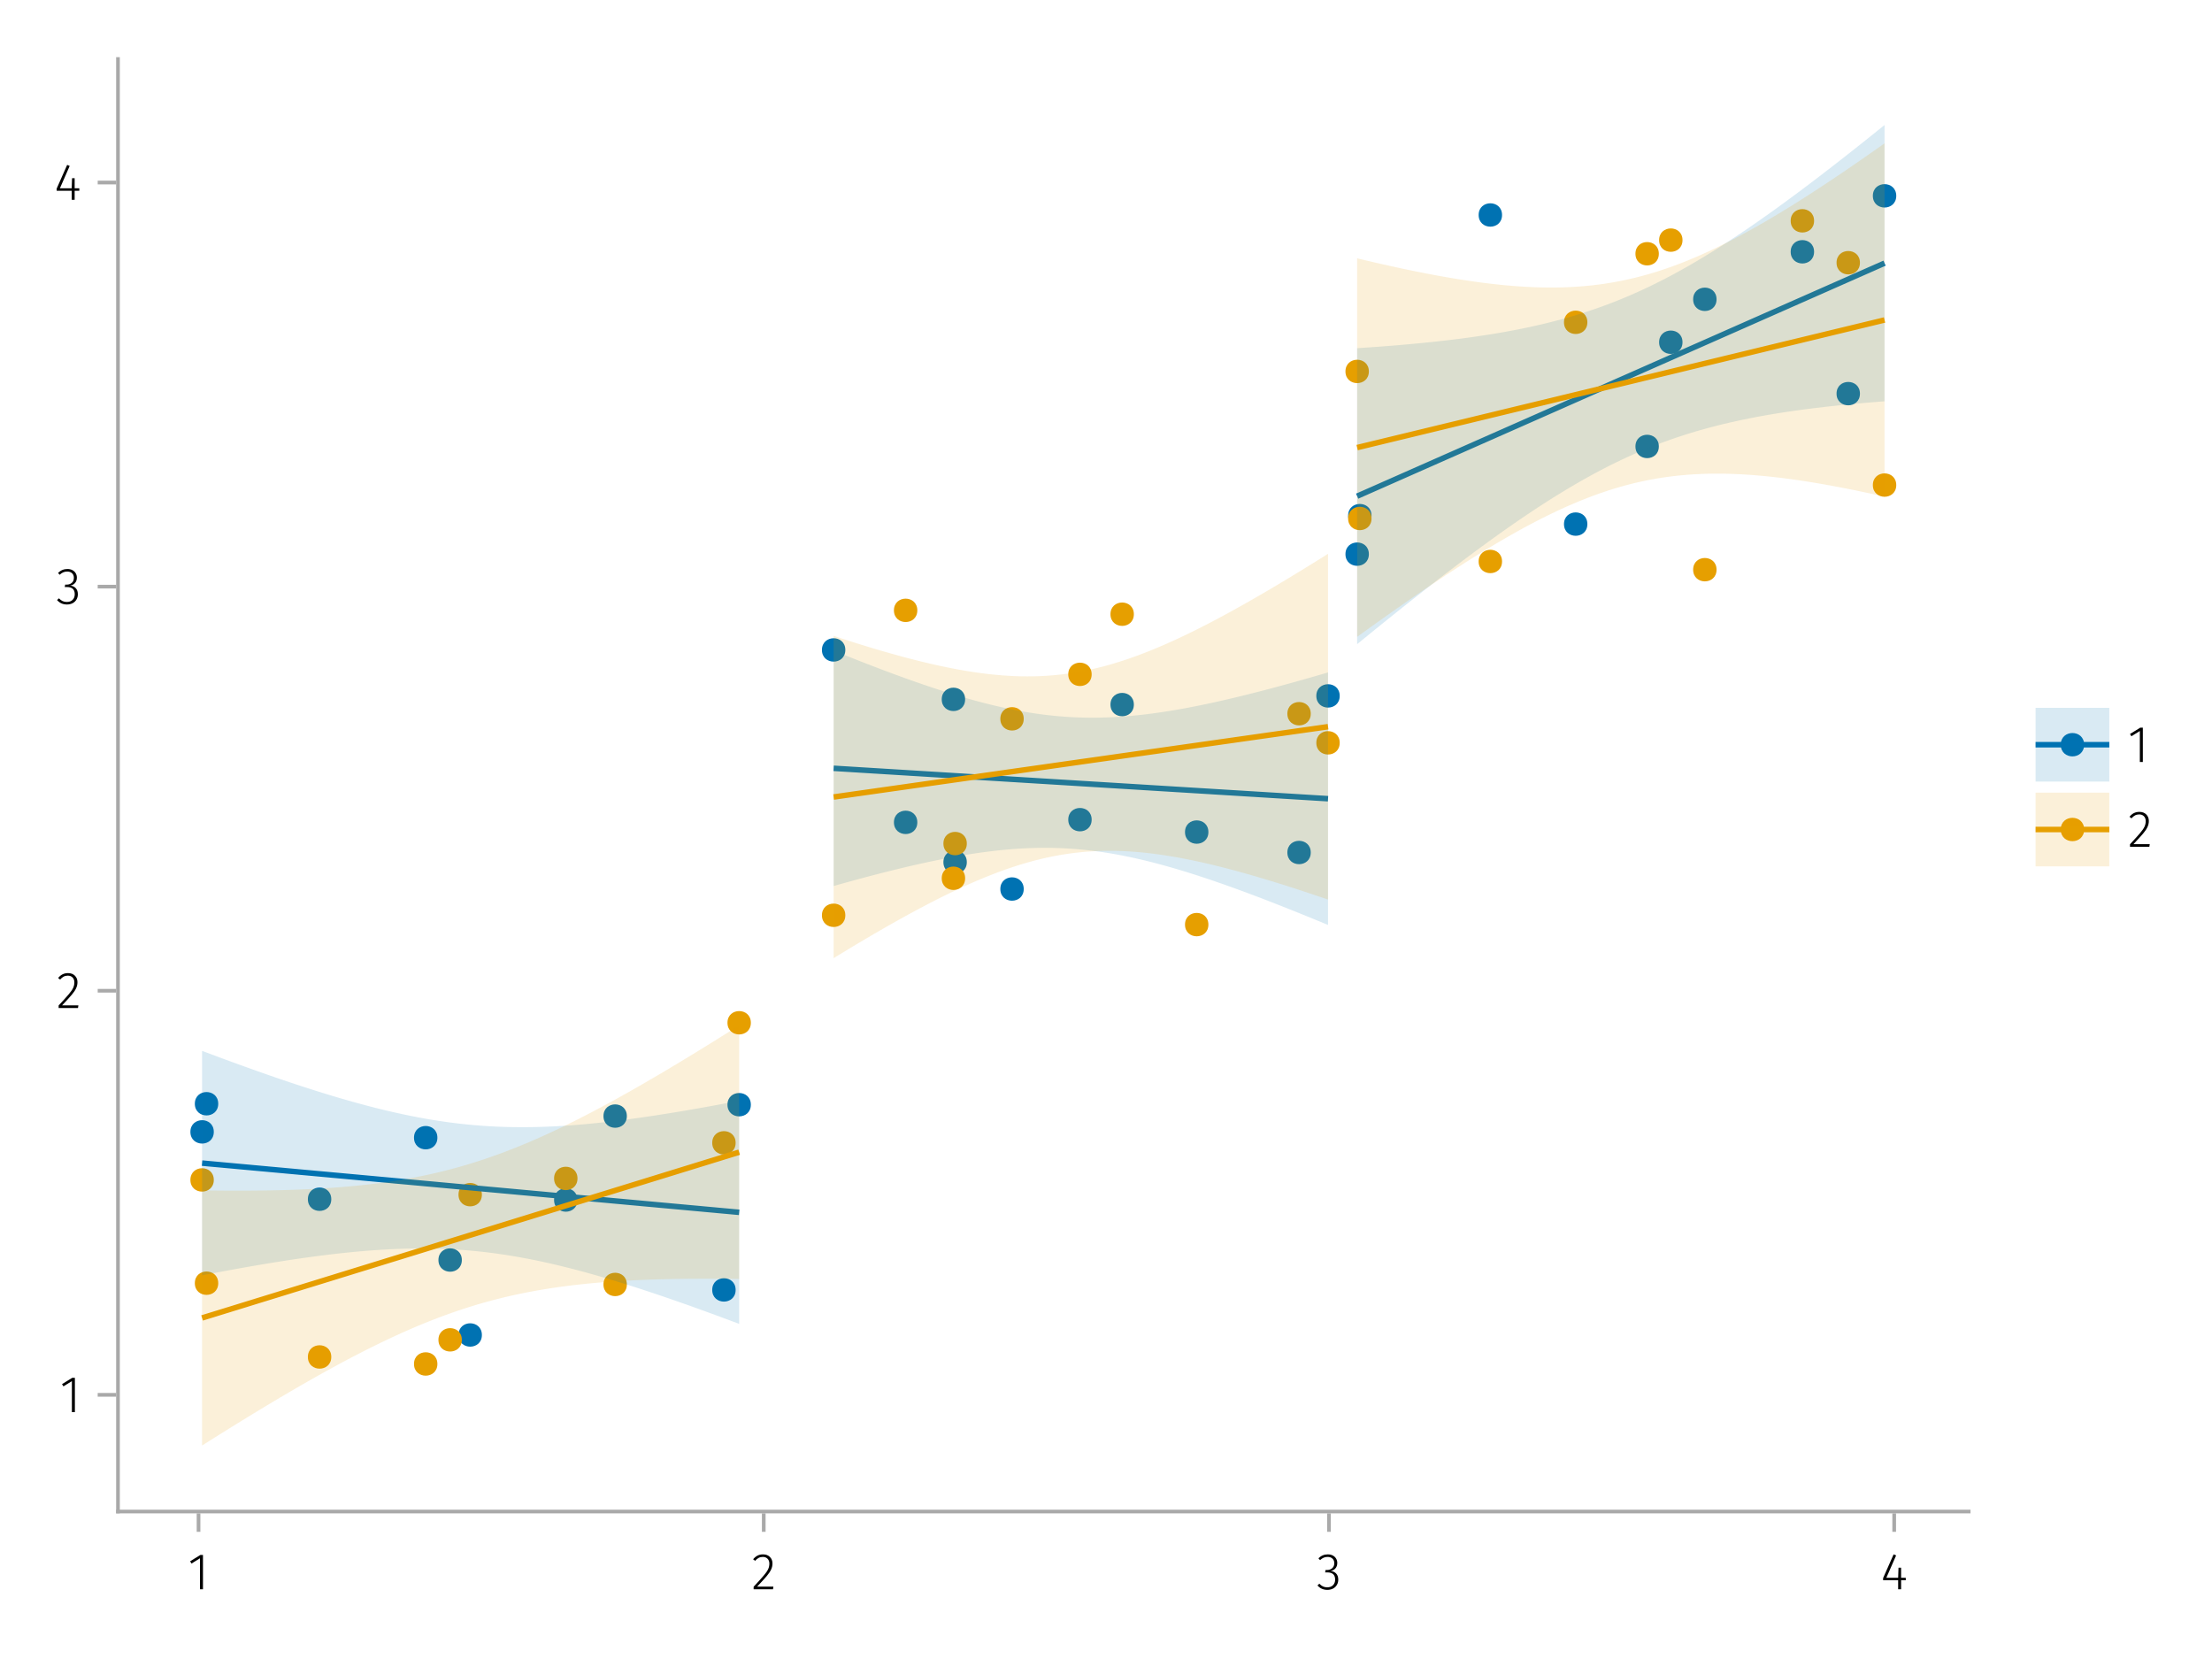 <?xml version="1.0" encoding="UTF-8"?>
<svg xmlns="http://www.w3.org/2000/svg" xmlns:xlink="http://www.w3.org/1999/xlink" width="600" height="450" viewBox="0 0 600 450">
<defs>
<g>
<g id="glyph-0-0-fae66546">
<path d="M 4.094 -9.312 L 4.094 0 L 3.281 0 L 3.281 -8.406 L 0.984 -6.984 L 0.609 -7.594 L 3.391 -9.312 Z M 4.094 -9.312 "/>
</g>
<g id="glyph-1-0-fae66546">
<path d="M 3.156 -9.469 C 3.938 -9.469 4.555 -9.238 5.016 -8.781 C 5.484 -8.32 5.719 -7.734 5.719 -7.016 C 5.719 -6.41 5.586 -5.844 5.328 -5.312 C 5.078 -4.781 4.68 -4.195 4.141 -3.562 C 3.609 -2.926 2.742 -1.977 1.547 -0.719 L 5.969 -0.719 L 5.859 0 L 0.609 0 L 0.609 -0.688 C 1.879 -2.051 2.789 -3.062 3.344 -3.719 C 3.906 -4.375 4.301 -4.941 4.531 -5.422 C 4.758 -5.898 4.875 -6.414 4.875 -6.969 C 4.875 -7.52 4.711 -7.957 4.391 -8.281 C 4.066 -8.613 3.641 -8.781 3.109 -8.781 C 2.68 -8.781 2.301 -8.691 1.969 -8.516 C 1.633 -8.336 1.316 -8.07 1.016 -7.719 L 0.469 -8.141 C 0.832 -8.586 1.234 -8.922 1.672 -9.141 C 2.109 -9.359 2.602 -9.469 3.156 -9.469 Z M 3.156 -9.469 "/>
</g>
<g id="glyph-2-0-fae66546">
<path d="M 3.094 -9.469 C 3.613 -9.469 4.066 -9.363 4.453 -9.156 C 4.848 -8.945 5.145 -8.664 5.344 -8.312 C 5.551 -7.969 5.656 -7.578 5.656 -7.141 C 5.656 -6.535 5.484 -6.039 5.141 -5.656 C 4.805 -5.281 4.367 -5.047 3.828 -4.953 C 4.43 -4.922 4.93 -4.703 5.328 -4.297 C 5.723 -3.898 5.922 -3.344 5.922 -2.625 C 5.922 -2.082 5.797 -1.602 5.547 -1.188 C 5.305 -0.77 4.961 -0.441 4.516 -0.203 C 4.066 0.035 3.547 0.156 2.953 0.156 C 1.867 0.156 0.977 -0.242 0.281 -1.047 L 0.797 -1.516 C 1.117 -1.172 1.445 -0.922 1.781 -0.766 C 2.125 -0.609 2.504 -0.531 2.922 -0.531 C 3.598 -0.531 4.125 -0.723 4.5 -1.109 C 4.883 -1.492 5.078 -2 5.078 -2.625 C 5.078 -3.926 4.379 -4.578 2.984 -4.578 L 2.359 -4.578 L 2.484 -5.234 L 2.922 -5.234 C 3.453 -5.234 3.906 -5.395 4.281 -5.719 C 4.656 -6.039 4.844 -6.5 4.844 -7.094 C 4.844 -7.613 4.676 -8.023 4.344 -8.328 C 4.02 -8.629 3.586 -8.781 3.047 -8.781 C 2.66 -8.781 2.301 -8.711 1.969 -8.578 C 1.645 -8.441 1.316 -8.219 0.984 -7.906 L 0.547 -8.406 C 0.922 -8.77 1.312 -9.035 1.719 -9.203 C 2.133 -9.379 2.594 -9.469 3.094 -9.469 Z M 3.094 -9.469 "/>
</g>
<g id="glyph-2-1-fae66546">
<path d="M 6.766 -3.125 L 6.766 -2.453 L 5.5 -2.453 L 5.5 0 L 4.703 0 L 4.703 -2.453 L 0.625 -2.453 L 0.625 -3.047 L 3.469 -9.469 L 4.156 -9.188 L 1.5 -3.125 L 4.703 -3.125 L 4.797 -5.859 L 5.5 -5.859 L 5.5 -3.125 Z M 6.766 -3.125 "/>
</g>
<g id="glyph-2-2-fae66546">
<path d="M 4.094 -9.312 L 4.094 0 L 3.281 0 L 3.281 -8.406 L 0.984 -6.984 L 0.609 -7.594 L 3.391 -9.312 Z M 4.094 -9.312 "/>
</g>
<g id="glyph-3-0-fae66546">
<path d="M 4.094 -9.312 L 4.094 0 L 3.281 0 L 3.281 -8.406 L 0.984 -6.984 L 0.609 -7.594 L 3.391 -9.312 Z M 4.094 -9.312 "/>
</g>
<g id="glyph-3-1-fae66546">
<path d="M 6.766 -3.125 L 6.766 -2.453 L 5.5 -2.453 L 5.5 0 L 4.703 0 L 4.703 -2.453 L 0.625 -2.453 L 0.625 -3.047 L 3.469 -9.469 L 4.156 -9.188 L 1.5 -3.125 L 4.703 -3.125 L 4.797 -5.859 L 5.5 -5.859 L 5.5 -3.125 Z M 6.766 -3.125 "/>
</g>
<g id="glyph-4-0-fae66546">
<path d="M 3.156 -9.469 C 3.938 -9.469 4.555 -9.238 5.016 -8.781 C 5.484 -8.32 5.719 -7.734 5.719 -7.016 C 5.719 -6.41 5.586 -5.844 5.328 -5.312 C 5.078 -4.781 4.68 -4.195 4.141 -3.562 C 3.609 -2.926 2.742 -1.977 1.547 -0.719 L 5.969 -0.719 L 5.859 0 L 0.609 0 L 0.609 -0.688 C 1.879 -2.051 2.789 -3.062 3.344 -3.719 C 3.906 -4.375 4.301 -4.941 4.531 -5.422 C 4.758 -5.898 4.875 -6.414 4.875 -6.969 C 4.875 -7.52 4.711 -7.957 4.391 -8.281 C 4.066 -8.613 3.641 -8.781 3.109 -8.781 C 2.68 -8.781 2.301 -8.691 1.969 -8.516 C 1.633 -8.336 1.316 -8.07 1.016 -7.719 L 0.469 -8.141 C 0.832 -8.586 1.234 -8.922 1.672 -9.141 C 2.109 -9.359 2.602 -9.469 3.156 -9.469 Z M 3.156 -9.469 "/>
</g>
<g id="glyph-5-0-fae66546">
<path d="M 3.094 -9.469 C 3.613 -9.469 4.066 -9.363 4.453 -9.156 C 4.848 -8.945 5.145 -8.664 5.344 -8.312 C 5.551 -7.969 5.656 -7.578 5.656 -7.141 C 5.656 -6.535 5.484 -6.039 5.141 -5.656 C 4.805 -5.281 4.367 -5.047 3.828 -4.953 C 4.43 -4.922 4.93 -4.703 5.328 -4.297 C 5.723 -3.898 5.922 -3.344 5.922 -2.625 C 5.922 -2.082 5.797 -1.602 5.547 -1.188 C 5.305 -0.77 4.961 -0.441 4.516 -0.203 C 4.066 0.035 3.547 0.156 2.953 0.156 C 1.867 0.156 0.977 -0.242 0.281 -1.047 L 0.797 -1.516 C 1.117 -1.172 1.445 -0.922 1.781 -0.766 C 2.125 -0.609 2.504 -0.531 2.922 -0.531 C 3.598 -0.531 4.125 -0.723 4.5 -1.109 C 4.883 -1.492 5.078 -2 5.078 -2.625 C 5.078 -3.926 4.379 -4.578 2.984 -4.578 L 2.359 -4.578 L 2.484 -5.234 L 2.922 -5.234 C 3.453 -5.234 3.906 -5.395 4.281 -5.719 C 4.656 -6.039 4.844 -6.5 4.844 -7.094 C 4.844 -7.613 4.676 -8.023 4.344 -8.328 C 4.02 -8.629 3.586 -8.781 3.047 -8.781 C 2.66 -8.781 2.301 -8.711 1.969 -8.578 C 1.645 -8.441 1.316 -8.219 0.984 -7.906 L 0.547 -8.406 C 0.922 -8.77 1.312 -9.035 1.719 -9.203 C 2.133 -9.379 2.594 -9.469 3.094 -9.469 Z M 3.094 -9.469 "/>
</g>
<g id="glyph-6-0-fae66546">
<path d="M 3.156 -9.469 C 3.938 -9.469 4.555 -9.238 5.016 -8.781 C 5.484 -8.32 5.719 -7.734 5.719 -7.016 C 5.719 -6.41 5.586 -5.844 5.328 -5.312 C 5.078 -4.781 4.68 -4.195 4.141 -3.562 C 3.609 -2.926 2.742 -1.977 1.547 -0.719 L 5.969 -0.719 L 5.859 0 L 0.609 0 L 0.609 -0.688 C 1.879 -2.051 2.789 -3.062 3.344 -3.719 C 3.906 -4.375 4.301 -4.941 4.531 -5.422 C 4.758 -5.898 4.875 -6.414 4.875 -6.969 C 4.875 -7.52 4.711 -7.957 4.391 -8.281 C 4.066 -8.613 3.641 -8.781 3.109 -8.781 C 2.68 -8.781 2.301 -8.691 1.969 -8.516 C 1.633 -8.336 1.316 -8.07 1.016 -7.719 L 0.469 -8.141 C 0.832 -8.586 1.234 -8.922 1.672 -9.141 C 2.109 -9.359 2.602 -9.469 3.156 -9.469 Z M 3.156 -9.469 "/>
</g>
</g>
</defs>
<rect x="-60" y="-45" width="720" height="540" fill="rgb(100%, 100%, 100%)" fill-opacity="1"/>
<path fill-rule="nonzero" fill="rgb(100%, 100%, 100%)" fill-opacity="1" d="M 32 410 L 534 410 L 534 16 L 32 16 Z M 32 410 "/>
<g fill="rgb(0%, 0%, 0%)" fill-opacity="1">
<use xlink:href="#glyph-0-0-fae66546" x="50.96" y="431.09"/>
</g>
<g fill="rgb(0%, 0%, 0%)" fill-opacity="1">
<use xlink:href="#glyph-1-0-fae66546" x="203.812" y="431.09"/>
</g>
<g fill="rgb(0%, 0%, 0%)" fill-opacity="1">
<use xlink:href="#glyph-2-0-fae66546" x="357.077" y="431.09"/>
</g>
<g fill="rgb(0%, 0%, 0%)" fill-opacity="1">
<use xlink:href="#glyph-2-1-fae66546" x="510.167" y="431.09"/>
</g>
<g fill="rgb(0%, 0%, 0%)" fill-opacity="1">
<use xlink:href="#glyph-3-0-fae66546" x="16.218" y="383.034"/>
</g>
<g fill="rgb(0%, 0%, 0%)" fill-opacity="1">
<use xlink:href="#glyph-4-0-fae66546" x="15.294" y="273.423"/>
</g>
<g fill="rgb(0%, 0%, 0%)" fill-opacity="1">
<use xlink:href="#glyph-5-0-fae66546" x="15.196" y="163.811"/>
</g>
<g fill="rgb(0%, 0%, 0%)" fill-opacity="1">
<use xlink:href="#glyph-3-1-fae66546" x="14.748" y="54.2"/>
</g>
<path fill-rule="nonzero" fill="rgb(0%, 44.706%, 69.804%)" fill-opacity="1" d="M 89.859 325.285 C 89.859 321.055 83.512 321.055 83.512 325.285 C 83.512 329.516 89.859 329.516 89.859 325.285 Z M 89.859 325.285 "/>
<path fill-rule="nonzero" fill="rgb(0%, 44.706%, 69.804%)" fill-opacity="1" d="M 170.031 302.734 C 170.031 298.504 163.688 298.504 163.688 302.734 C 163.688 306.965 170.031 306.965 170.031 302.734 Z M 170.031 302.734 "/>
<path fill-rule="nonzero" fill="rgb(0%, 44.706%, 69.804%)" fill-opacity="1" d="M 130.711 362.109 C 130.711 357.879 124.367 357.879 124.367 362.109 C 124.367 366.34 130.711 366.34 130.711 362.109 Z M 130.711 362.109 "/>
<path fill-rule="nonzero" fill="rgb(0%, 44.706%, 69.804%)" fill-opacity="1" d="M 199.539 349.887 C 199.539 345.656 193.191 345.656 193.191 349.887 C 193.191 354.117 199.539 354.117 199.539 349.887 Z M 199.539 349.887 "/>
<path fill-rule="nonzero" fill="rgb(0%, 44.706%, 69.804%)" fill-opacity="1" d="M 57.992 307.02 C 57.992 302.789 51.645 302.789 51.645 307.02 C 51.645 311.25 57.992 311.25 57.992 307.02 Z M 57.992 307.02 "/>
<path fill-rule="nonzero" fill="rgb(0%, 44.706%, 69.804%)" fill-opacity="1" d="M 118.641 308.594 C 118.641 304.363 112.297 304.363 112.297 308.594 C 112.297 312.824 118.641 312.824 118.641 308.594 Z M 118.641 308.594 "/>
<path fill-rule="nonzero" fill="rgb(0%, 44.706%, 69.804%)" fill-opacity="1" d="M 156.641 325.5 C 156.641 321.27 150.293 321.27 150.293 325.5 C 150.293 329.73 156.641 329.73 156.641 325.5 Z M 156.641 325.5 "/>
<path fill-rule="nonzero" fill="rgb(0%, 44.706%, 69.804%)" fill-opacity="1" d="M 125.273 341.781 C 125.273 337.551 118.926 337.551 118.926 341.781 C 118.926 346.012 125.273 346.012 125.273 341.781 Z M 125.273 341.781 "/>
<path fill-rule="nonzero" fill="rgb(0%, 44.706%, 69.804%)" fill-opacity="1" d="M 59.195 299.387 C 59.195 295.156 52.848 295.156 52.848 299.387 C 52.848 303.617 59.195 303.617 59.195 299.387 Z M 59.195 299.387 "/>
<path fill-rule="nonzero" fill="rgb(0%, 44.706%, 69.804%)" fill-opacity="1" d="M 203.668 299.645 C 203.668 295.414 197.324 295.414 197.324 299.645 C 197.324 303.875 203.668 303.875 203.668 299.645 Z M 203.668 299.645 "/>
<path fill-rule="nonzero" fill="rgb(0%, 44.706%, 69.804%)" fill-opacity="1" d="M 363.395 188.762 C 363.395 184.531 357.051 184.531 357.051 188.762 C 357.051 192.992 363.395 192.992 363.395 188.762 Z M 363.395 188.762 "/>
<path fill-rule="nonzero" fill="rgb(0%, 44.706%, 69.804%)" fill-opacity="1" d="M 307.555 191.117 C 307.555 186.887 301.211 186.887 301.211 191.117 C 301.211 195.344 307.555 195.344 307.555 191.117 Z M 307.555 191.117 "/>
<path fill-rule="nonzero" fill="rgb(0%, 44.706%, 69.804%)" fill-opacity="1" d="M 327.773 225.695 C 327.773 221.465 321.43 221.465 321.43 225.695 C 321.43 229.926 327.773 229.926 327.773 225.695 Z M 327.773 225.695 "/>
<path fill-rule="nonzero" fill="rgb(0%, 44.706%, 69.804%)" fill-opacity="1" d="M 262.246 233.859 C 262.246 229.629 255.898 229.629 255.898 233.859 C 255.898 238.09 262.246 238.09 262.246 233.859 Z M 262.246 233.859 "/>
<path fill-rule="nonzero" fill="rgb(0%, 44.706%, 69.804%)" fill-opacity="1" d="M 277.684 241.145 C 277.684 236.914 271.34 236.914 271.34 241.145 C 271.34 245.375 277.684 245.375 277.684 241.145 Z M 277.684 241.145 "/>
<path fill-rule="nonzero" fill="rgb(0%, 44.706%, 69.804%)" fill-opacity="1" d="M 229.293 176.293 C 229.293 172.062 222.949 172.062 222.949 176.293 C 222.949 180.523 229.293 180.523 229.293 176.293 Z M 229.293 176.293 "/>
<path fill-rule="nonzero" fill="rgb(0%, 44.706%, 69.804%)" fill-opacity="1" d="M 355.539 231.238 C 355.539 227.008 349.195 227.008 349.195 231.238 C 349.195 235.469 355.539 235.469 355.539 231.238 Z M 355.539 231.238 "/>
<path fill-rule="nonzero" fill="rgb(0%, 44.706%, 69.804%)" fill-opacity="1" d="M 261.789 189.699 C 261.789 185.469 255.445 185.469 255.445 189.699 C 255.445 193.93 261.789 193.93 261.789 189.699 Z M 261.789 189.699 "/>
<path fill-rule="nonzero" fill="rgb(0%, 44.706%, 69.804%)" fill-opacity="1" d="M 296.109 222.328 C 296.109 218.102 289.766 218.102 289.766 222.328 C 289.766 226.559 296.109 226.559 296.109 222.328 Z M 296.109 222.328 "/>
<path fill-rule="nonzero" fill="rgb(0%, 44.706%, 69.804%)" fill-opacity="1" d="M 248.82 223.062 C 248.82 218.832 242.477 218.832 242.477 223.062 C 242.477 227.293 248.82 227.293 248.82 223.062 Z M 248.82 223.062 "/>
<path fill-rule="nonzero" fill="rgb(0%, 44.706%, 69.804%)" fill-opacity="1" d="M 449.953 121.098 C 449.953 116.867 443.609 116.867 443.609 121.098 C 443.609 125.328 449.953 125.328 449.953 121.098 Z M 449.953 121.098 "/>
<path fill-rule="nonzero" fill="rgb(0%, 44.706%, 69.804%)" fill-opacity="1" d="M 430.57 142.16 C 430.57 137.93 424.227 137.93 424.227 142.16 C 424.227 146.391 430.57 146.391 430.57 142.16 Z M 430.57 142.16 "/>
<path fill-rule="nonzero" fill="rgb(0%, 44.706%, 69.804%)" fill-opacity="1" d="M 504.504 106.773 C 504.504 102.543 498.16 102.543 498.16 106.773 C 498.16 111.004 504.504 111.004 504.504 106.773 Z M 504.504 106.773 "/>
<path fill-rule="nonzero" fill="rgb(0%, 44.706%, 69.804%)" fill-opacity="1" d="M 372.023 139.863 C 372.023 135.633 365.676 135.633 365.676 139.863 C 365.676 144.094 372.023 144.094 372.023 139.863 Z M 372.023 139.863 "/>
<path fill-rule="nonzero" fill="rgb(0%, 44.706%, 69.804%)" fill-opacity="1" d="M 465.609 81.188 C 465.609 76.957 459.262 76.957 459.262 81.188 C 459.262 85.418 465.609 85.418 465.609 81.188 Z M 465.609 81.188 "/>
<path fill-rule="nonzero" fill="rgb(0%, 44.706%, 69.804%)" fill-opacity="1" d="M 514.355 53.121 C 514.355 48.891 508.008 48.891 508.008 53.121 C 508.008 57.352 514.355 57.352 514.355 53.121 Z M 514.355 53.121 "/>
<path fill-rule="nonzero" fill="rgb(0%, 44.706%, 69.804%)" fill-opacity="1" d="M 407.426 58.312 C 407.426 54.086 401.078 54.086 401.078 58.312 C 401.078 62.543 407.426 62.543 407.426 58.312 Z M 407.426 58.312 "/>
<path fill-rule="nonzero" fill="rgb(0%, 44.706%, 69.804%)" fill-opacity="1" d="M 371.301 150.309 C 371.301 146.082 364.953 146.082 364.953 150.309 C 364.953 154.539 371.301 154.539 371.301 150.309 Z M 371.301 150.309 "/>
<path fill-rule="nonzero" fill="rgb(0%, 44.706%, 69.804%)" fill-opacity="1" d="M 456.375 92.828 C 456.375 88.602 450.031 88.602 450.031 92.828 C 450.031 97.059 456.375 97.059 456.375 92.828 Z M 456.375 92.828 "/>
<path fill-rule="nonzero" fill="rgb(0%, 44.706%, 69.804%)" fill-opacity="1" d="M 492.066 68.297 C 492.066 64.066 485.719 64.066 485.719 68.297 C 485.719 72.527 492.066 72.527 492.066 68.297 Z M 492.066 68.297 "/>
<path fill-rule="nonzero" fill="rgb(90.196%, 62.353%, 0%)" fill-opacity="1" d="M 89.859 368.07 C 89.859 363.84 83.512 363.84 83.512 368.07 C 83.512 372.301 89.859 372.301 89.859 368.07 Z M 89.859 368.07 "/>
<path fill-rule="nonzero" fill="rgb(90.196%, 62.353%, 0%)" fill-opacity="1" d="M 170.031 348.406 C 170.031 344.176 163.688 344.176 163.688 348.406 C 163.688 352.633 170.031 352.633 170.031 348.406 Z M 170.031 348.406 "/>
<path fill-rule="nonzero" fill="rgb(90.196%, 62.353%, 0%)" fill-opacity="1" d="M 130.711 324.051 C 130.711 319.82 124.367 319.82 124.367 324.051 C 124.367 328.281 130.711 328.281 130.711 324.051 Z M 130.711 324.051 "/>
<path fill-rule="nonzero" fill="rgb(90.196%, 62.353%, 0%)" fill-opacity="1" d="M 199.539 309.988 C 199.539 305.758 193.191 305.758 193.191 309.988 C 193.191 314.219 199.539 314.219 199.539 309.988 Z M 199.539 309.988 "/>
<path fill-rule="nonzero" fill="rgb(90.196%, 62.353%, 0%)" fill-opacity="1" d="M 57.992 320.051 C 57.992 315.82 51.645 315.82 51.645 320.051 C 51.645 324.281 57.992 324.281 57.992 320.051 Z M 57.992 320.051 "/>
<path fill-rule="nonzero" fill="rgb(90.196%, 62.353%, 0%)" fill-opacity="1" d="M 118.641 369.973 C 118.641 365.742 112.297 365.742 112.297 369.973 C 112.297 374.203 118.641 374.203 118.641 369.973 Z M 118.641 369.973 "/>
<path fill-rule="nonzero" fill="rgb(90.196%, 62.353%, 0%)" fill-opacity="1" d="M 156.641 319.645 C 156.641 315.414 150.293 315.414 150.293 319.645 C 150.293 323.875 156.641 323.875 156.641 319.645 Z M 156.641 319.645 "/>
<path fill-rule="nonzero" fill="rgb(90.196%, 62.353%, 0%)" fill-opacity="1" d="M 125.273 363.426 C 125.273 359.199 118.926 359.199 118.926 363.426 C 118.926 367.656 125.273 367.656 125.273 363.426 Z M 125.273 363.426 "/>
<path fill-rule="nonzero" fill="rgb(90.196%, 62.353%, 0%)" fill-opacity="1" d="M 59.195 348.062 C 59.195 343.832 52.848 343.832 52.848 348.062 C 52.848 352.293 59.195 352.293 59.195 348.062 Z M 59.195 348.062 "/>
<path fill-rule="nonzero" fill="rgb(90.196%, 62.353%, 0%)" fill-opacity="1" d="M 203.668 277.422 C 203.668 273.191 197.324 273.191 197.324 277.422 C 197.324 281.648 203.668 281.648 203.668 277.422 Z M 203.668 277.422 "/>
<path fill-rule="nonzero" fill="rgb(90.196%, 62.353%, 0%)" fill-opacity="1" d="M 363.395 201.488 C 363.395 197.258 357.051 197.258 357.051 201.488 C 357.051 205.719 363.395 205.719 363.395 201.488 Z M 363.395 201.488 "/>
<path fill-rule="nonzero" fill="rgb(90.196%, 62.353%, 0%)" fill-opacity="1" d="M 307.555 166.602 C 307.555 162.371 301.211 162.371 301.211 166.602 C 301.211 170.832 307.555 170.832 307.555 166.602 Z M 307.555 166.602 "/>
<path fill-rule="nonzero" fill="rgb(90.196%, 62.353%, 0%)" fill-opacity="1" d="M 327.773 250.797 C 327.773 246.566 321.43 246.566 321.43 250.797 C 321.43 255.027 327.773 255.027 327.773 250.797 Z M 327.773 250.797 "/>
<path fill-rule="nonzero" fill="rgb(90.196%, 62.353%, 0%)" fill-opacity="1" d="M 262.246 228.812 C 262.246 224.582 255.898 224.582 255.898 228.812 C 255.898 233.043 262.246 233.043 262.246 228.812 Z M 262.246 228.812 "/>
<path fill-rule="nonzero" fill="rgb(90.196%, 62.353%, 0%)" fill-opacity="1" d="M 277.684 194.98 C 277.684 190.75 271.34 190.75 271.34 194.98 C 271.34 199.211 277.684 199.211 277.684 194.98 Z M 277.684 194.98 "/>
<path fill-rule="nonzero" fill="rgb(90.196%, 62.353%, 0%)" fill-opacity="1" d="M 229.293 248.27 C 229.293 244.039 222.949 244.039 222.949 248.27 C 222.949 252.5 229.293 252.5 229.293 248.27 Z M 229.293 248.27 "/>
<path fill-rule="nonzero" fill="rgb(90.196%, 62.353%, 0%)" fill-opacity="1" d="M 355.539 193.594 C 355.539 189.363 349.195 189.363 349.195 193.594 C 349.195 197.824 355.539 197.824 355.539 193.594 Z M 355.539 193.594 "/>
<path fill-rule="nonzero" fill="rgb(90.196%, 62.353%, 0%)" fill-opacity="1" d="M 261.789 238.227 C 261.789 233.996 255.445 233.996 255.445 238.227 C 255.445 242.457 261.789 242.457 261.789 238.227 Z M 261.789 238.227 "/>
<path fill-rule="nonzero" fill="rgb(90.196%, 62.353%, 0%)" fill-opacity="1" d="M 296.109 182.914 C 296.109 178.688 289.766 178.688 289.766 182.914 C 289.766 187.145 296.109 187.145 296.109 182.914 Z M 296.109 182.914 "/>
<path fill-rule="nonzero" fill="rgb(90.196%, 62.353%, 0%)" fill-opacity="1" d="M 248.82 165.555 C 248.82 161.328 242.477 161.328 242.477 165.555 C 242.477 169.785 248.82 169.785 248.82 165.555 Z M 248.82 165.555 "/>
<path fill-rule="nonzero" fill="rgb(90.196%, 62.353%, 0%)" fill-opacity="1" d="M 449.953 68.828 C 449.953 64.598 443.609 64.598 443.609 68.828 C 443.609 73.059 449.953 73.059 449.953 68.828 Z M 449.953 68.828 "/>
<path fill-rule="nonzero" fill="rgb(90.196%, 62.353%, 0%)" fill-opacity="1" d="M 430.57 87.426 C 430.57 83.195 424.227 83.195 424.227 87.426 C 424.227 91.656 430.57 91.656 430.57 87.426 Z M 430.57 87.426 "/>
<path fill-rule="nonzero" fill="rgb(90.196%, 62.353%, 0%)" fill-opacity="1" d="M 504.504 71.258 C 504.504 67.027 498.16 67.027 498.16 71.258 C 498.16 75.488 504.504 75.488 504.504 71.258 Z M 504.504 71.258 "/>
<path fill-rule="nonzero" fill="rgb(90.196%, 62.353%, 0%)" fill-opacity="1" d="M 372.023 140.633 C 372.023 136.402 365.676 136.402 365.676 140.633 C 365.676 144.863 372.023 144.863 372.023 140.633 Z M 372.023 140.633 "/>
<path fill-rule="nonzero" fill="rgb(90.196%, 62.353%, 0%)" fill-opacity="1" d="M 465.609 154.523 C 465.609 150.293 459.262 150.293 459.262 154.523 C 459.262 158.754 465.609 158.754 465.609 154.523 Z M 465.609 154.523 "/>
<path fill-rule="nonzero" fill="rgb(90.196%, 62.353%, 0%)" fill-opacity="1" d="M 514.355 131.574 C 514.355 127.344 508.008 127.344 508.008 131.574 C 508.008 135.805 514.355 135.805 514.355 131.574 Z M 514.355 131.574 "/>
<path fill-rule="nonzero" fill="rgb(90.196%, 62.353%, 0%)" fill-opacity="1" d="M 407.426 152.301 C 407.426 148.07 401.078 148.07 401.078 152.301 C 401.078 156.527 407.426 156.527 407.426 152.301 Z M 407.426 152.301 "/>
<path fill-rule="nonzero" fill="rgb(90.196%, 62.353%, 0%)" fill-opacity="1" d="M 371.301 100.75 C 371.301 96.52 364.953 96.52 364.953 100.75 C 364.953 104.98 371.301 104.98 371.301 100.75 Z M 371.301 100.75 "/>
<path fill-rule="nonzero" fill="rgb(90.196%, 62.353%, 0%)" fill-opacity="1" d="M 456.375 65.133 C 456.375 60.902 450.031 60.902 450.031 65.133 C 450.031 69.363 456.375 69.363 456.375 65.133 Z M 456.375 65.133 "/>
<path fill-rule="nonzero" fill="rgb(90.196%, 62.353%, 0%)" fill-opacity="1" d="M 492.066 59.895 C 492.066 55.668 485.719 55.668 485.719 59.895 C 485.719 64.125 492.066 64.125 492.066 59.895 Z M 492.066 59.895 "/>
<path fill="none" stroke-width="1.5" stroke-linecap="butt" stroke-linejoin="miter" stroke="rgb(0%, 44.706%, 69.804%)" stroke-opacity="1" stroke-miterlimit="2" d="M 54.816 315.488 L 55.551 315.555 L 56.281 315.625 L 57.016 315.691 L 58.477 315.824 L 59.211 315.891 L 59.941 315.957 L 60.676 316.027 L 61.406 316.094 L 62.141 316.16 L 63.602 316.293 L 64.336 316.363 L 65.066 316.43 L 65.801 316.496 L 67.262 316.629 L 67.996 316.695 L 68.727 316.766 L 69.461 316.832 L 70.922 316.965 L 71.656 317.031 L 72.387 317.098 L 73.121 317.168 L 74.582 317.301 L 75.316 317.367 L 76.047 317.434 L 76.781 317.5 L 77.512 317.57 L 78.242 317.637 L 78.977 317.703 L 79.707 317.77 L 80.441 317.836 L 81.172 317.906 L 81.902 317.973 L 82.637 318.039 L 83.367 318.105 L 84.102 318.172 L 84.832 318.238 L 85.566 318.309 L 87.027 318.441 L 87.762 318.508 L 88.492 318.574 L 89.227 318.641 L 89.957 318.711 L 90.688 318.777 L 91.422 318.844 L 92.152 318.91 L 92.887 318.977 L 93.617 319.043 L 94.348 319.113 L 95.082 319.18 L 95.812 319.246 L 96.547 319.312 L 97.277 319.379 L 98.008 319.449 L 98.742 319.516 L 99.473 319.582 L 100.207 319.648 L 101.668 319.781 L 102.402 319.852 L 103.133 319.918 L 103.867 319.984 L 105.328 320.117 L 106.062 320.184 L 106.793 320.254 L 107.527 320.32 L 108.258 320.387 L 108.992 320.453 L 110.453 320.586 L 111.188 320.656 L 111.918 320.723 L 112.652 320.789 L 114.113 320.922 L 114.848 320.992 L 115.578 321.059 L 116.312 321.125 L 117.773 321.258 L 118.508 321.324 L 119.238 321.395 L 119.973 321.461 L 121.434 321.594 L 122.168 321.66 L 122.898 321.727 L 123.633 321.797 L 125.094 321.93 L 125.828 321.996 L 126.559 322.062 L 127.293 322.129 L 128.023 322.199 L 128.754 322.266 L 129.488 322.332 L 130.219 322.398 L 130.953 322.465 L 131.684 322.535 L 132.418 322.602 L 133.879 322.734 L 134.613 322.801 L 135.344 322.867 L 136.078 322.938 L 137.539 323.07 L 138.273 323.137 L 139.004 323.203 L 139.738 323.27 L 140.469 323.34 L 141.199 323.406 L 141.934 323.473 L 142.664 323.539 L 143.398 323.605 L 144.129 323.672 L 144.859 323.742 L 145.594 323.809 L 146.324 323.875 L 147.059 323.941 L 147.789 324.008 L 148.52 324.078 L 149.254 324.145 L 149.984 324.211 L 150.719 324.277 L 152.18 324.41 L 152.914 324.48 L 153.645 324.547 L 154.379 324.613 L 155.109 324.68 L 155.844 324.746 L 156.574 324.812 L 157.305 324.883 L 158.039 324.949 L 158.77 325.016 L 159.504 325.082 L 160.234 325.148 L 160.965 325.219 L 161.699 325.285 L 162.43 325.352 L 163.164 325.418 L 164.625 325.551 L 165.359 325.621 L 166.09 325.688 L 166.824 325.754 L 168.285 325.887 L 169.02 325.953 L 169.75 326.023 L 170.484 326.09 L 171.945 326.223 L 172.68 326.289 L 173.41 326.355 L 174.145 326.426 L 175.605 326.559 L 176.34 326.625 L 177.07 326.691 L 177.805 326.758 L 178.535 326.828 L 179.27 326.895 L 180.73 327.027 L 181.465 327.094 L 182.195 327.164 L 182.93 327.23 L 184.391 327.363 L 185.125 327.43 L 185.855 327.496 L 186.59 327.566 L 188.051 327.699 L 188.785 327.766 L 189.516 327.832 L 190.25 327.898 L 190.98 327.969 L 191.711 328.035 L 192.445 328.102 L 193.176 328.168 L 193.91 328.234 L 194.641 328.305 L 195.371 328.371 L 196.105 328.438 L 196.836 328.504 L 197.57 328.57 L 198.301 328.637 L 199.031 328.707 L 199.766 328.773 L 200.496 328.84 "/>
<path fill-rule="nonzero" fill="rgb(0%, 44.706%, 69.804%)" fill-opacity="0.15" d="M 54.816 285.047 L 55.551 285.32 L 56.281 285.598 L 57.016 285.871 L 58.477 286.418 L 59.211 286.688 L 59.941 286.961 L 60.676 287.23 L 61.406 287.5 L 62.141 287.77 L 62.871 288.039 L 63.602 288.305 L 64.336 288.574 L 65.066 288.84 L 65.801 289.102 L 66.531 289.367 L 67.262 289.629 L 67.996 289.891 L 68.727 290.152 L 69.461 290.414 L 70.922 290.93 L 71.656 291.188 L 72.387 291.445 L 73.121 291.699 L 74.582 292.207 L 75.316 292.457 L 76.047 292.707 L 76.781 292.957 L 78.242 293.449 L 78.977 293.695 L 79.707 293.938 L 80.441 294.184 L 81.172 294.422 L 81.902 294.664 L 82.637 294.902 L 83.367 295.137 L 84.102 295.371 L 84.832 295.605 L 85.566 295.84 L 86.297 296.07 L 87.027 296.297 L 87.762 296.523 L 88.492 296.75 L 89.227 296.973 L 89.957 297.195 L 90.688 297.414 L 91.422 297.633 L 92.152 297.848 L 92.887 298.062 L 94.348 298.484 L 95.082 298.691 L 95.812 298.898 L 96.547 299.102 L 98.008 299.5 L 98.742 299.695 L 99.473 299.891 L 100.207 300.082 L 100.938 300.273 L 101.668 300.461 L 102.402 300.645 L 103.133 300.824 L 103.867 301.004 L 104.598 301.18 L 105.328 301.352 L 106.062 301.523 L 106.793 301.691 L 107.527 301.855 L 108.258 302.02 L 108.992 302.176 L 109.723 302.332 L 110.453 302.484 L 111.188 302.637 L 111.918 302.781 L 112.652 302.926 L 113.383 303.066 L 114.113 303.203 L 114.848 303.336 L 115.578 303.465 L 116.312 303.594 L 117.773 303.836 L 118.508 303.953 L 119.238 304.062 L 119.973 304.172 L 121.434 304.383 L 122.168 304.48 L 122.898 304.574 L 123.633 304.664 L 124.363 304.754 L 125.094 304.836 L 125.828 304.914 L 126.559 304.992 L 127.293 305.066 L 128.754 305.199 L 129.488 305.258 L 130.219 305.316 L 130.953 305.371 L 131.684 305.422 L 132.418 305.469 L 133.148 305.512 L 133.879 305.551 L 134.613 305.586 L 135.344 305.617 L 136.078 305.645 L 137.539 305.691 L 138.273 305.707 L 139.004 305.723 L 139.738 305.734 L 141.199 305.742 L 142.664 305.742 L 143.398 305.734 L 144.129 305.727 L 144.859 305.711 L 145.594 305.695 L 146.324 305.676 L 147.059 305.656 L 148.52 305.602 L 149.254 305.57 L 149.984 305.539 L 150.719 305.5 L 151.449 305.461 L 152.18 305.418 L 152.914 305.375 L 153.645 305.324 L 154.379 305.277 L 155.109 305.223 L 155.844 305.168 L 157.305 305.051 L 158.039 304.988 L 158.77 304.922 L 159.504 304.855 L 160.965 304.715 L 161.699 304.641 L 162.43 304.562 L 163.164 304.484 L 163.895 304.406 L 164.625 304.324 L 165.359 304.238 L 166.09 304.152 L 166.824 304.066 L 168.285 303.887 L 169.02 303.793 L 169.75 303.699 L 170.484 303.602 L 171.215 303.504 L 171.945 303.402 L 172.68 303.301 L 173.41 303.199 L 174.145 303.098 L 174.875 302.988 L 175.605 302.883 L 176.34 302.773 L 177.07 302.664 L 177.805 302.555 L 178.535 302.441 L 179.27 302.328 L 180 302.211 L 180.73 302.098 L 181.465 301.98 L 182.195 301.859 L 182.93 301.742 L 183.66 301.621 L 184.391 301.496 L 185.125 301.375 L 185.855 301.25 L 186.59 301.125 L 187.32 301 L 188.051 300.871 L 188.785 300.746 L 189.516 300.617 L 190.25 300.484 L 190.98 300.355 L 191.711 300.223 L 192.445 300.09 L 193.176 299.957 L 193.91 299.824 L 195.371 299.551 L 196.105 299.414 L 196.836 299.277 L 197.57 299.141 L 198.301 299 L 199.031 298.863 L 199.766 298.723 L 200.496 298.582 L 200.496 359.098 L 199.766 358.824 L 199.031 358.551 L 198.301 358.273 L 197.57 358.004 L 196.836 357.73 L 196.105 357.457 L 195.371 357.188 L 193.91 356.648 L 193.176 356.379 L 192.445 356.113 L 191.711 355.848 L 190.98 355.578 L 190.25 355.316 L 189.516 355.051 L 188.785 354.789 L 188.051 354.527 L 186.59 354.004 L 185.855 353.746 L 185.125 353.488 L 184.391 353.23 L 183.66 352.973 L 182.93 352.719 L 182.195 352.465 L 181.465 352.211 L 180.73 351.961 L 179.27 351.461 L 178.535 351.211 L 177.805 350.965 L 177.07 350.719 L 176.34 350.477 L 175.605 350.234 L 174.875 349.992 L 174.145 349.754 L 173.41 349.516 L 172.68 349.277 L 171.945 349.043 L 171.215 348.809 L 170.484 348.578 L 169.75 348.348 L 169.02 348.117 L 168.285 347.891 L 167.555 347.664 L 166.824 347.441 L 166.09 347.219 L 165.359 347 L 164.625 346.781 L 163.164 346.352 L 162.43 346.137 L 161.699 345.93 L 160.965 345.719 L 159.504 345.312 L 158.77 345.109 L 158.039 344.91 L 157.305 344.715 L 156.574 344.52 L 155.844 344.328 L 155.109 344.137 L 154.379 343.949 L 153.645 343.766 L 152.914 343.586 L 152.18 343.406 L 151.449 343.227 L 150.719 343.055 L 149.984 342.883 L 149.254 342.715 L 148.52 342.551 L 147.789 342.387 L 147.059 342.23 L 146.324 342.074 L 145.594 341.918 L 144.859 341.77 L 144.129 341.621 L 143.398 341.48 L 142.664 341.34 L 141.934 341.203 L 141.199 341.066 L 139.738 340.809 L 139.004 340.688 L 138.273 340.566 L 137.539 340.449 L 136.809 340.336 L 136.078 340.227 L 135.344 340.121 L 134.613 340.02 L 133.879 339.918 L 133.148 339.824 L 132.418 339.734 L 131.684 339.645 L 130.953 339.562 L 130.219 339.48 L 129.488 339.406 L 128.754 339.332 L 128.023 339.262 L 127.293 339.195 L 126.559 339.137 L 125.828 339.078 L 125.094 339.023 L 124.363 338.973 L 123.633 338.926 L 122.898 338.883 L 122.168 338.844 L 121.434 338.809 L 120.703 338.773 L 119.973 338.746 L 119.238 338.723 L 118.508 338.699 L 117.773 338.684 L 117.043 338.668 L 116.312 338.656 L 115.578 338.648 L 114.848 338.645 L 114.113 338.645 L 112.652 338.652 L 111.918 338.66 L 111.188 338.676 L 110.453 338.691 L 109.723 338.707 L 108.992 338.73 L 108.258 338.754 L 107.527 338.781 L 106.793 338.812 L 106.062 338.848 L 105.328 338.883 L 104.598 338.922 L 103.867 338.965 L 103.133 339.008 L 102.402 339.059 L 101.668 339.105 L 100.207 339.215 L 99.473 339.273 L 98.742 339.332 L 98.008 339.395 L 97.277 339.457 L 96.547 339.527 L 95.812 339.594 L 95.082 339.668 L 94.348 339.738 L 92.887 339.895 L 92.152 339.973 L 91.422 340.055 L 90.688 340.141 L 89.957 340.223 L 89.227 340.312 L 88.492 340.402 L 87.762 340.492 L 87.027 340.586 L 86.297 340.68 L 85.566 340.777 L 84.832 340.875 L 84.102 340.973 L 83.367 341.074 L 82.637 341.176 L 81.902 341.281 L 80.441 341.492 L 79.707 341.602 L 78.977 341.711 L 78.242 341.82 L 76.781 342.047 L 76.047 342.164 L 75.316 342.277 L 74.582 342.395 L 73.852 342.516 L 73.121 342.633 L 72.387 342.754 L 71.656 342.875 L 70.922 343 L 69.461 343.25 L 68.727 343.375 L 67.996 343.5 L 67.262 343.629 L 65.801 343.887 L 65.066 344.02 L 64.336 344.148 L 63.602 344.281 L 62.871 344.414 L 62.141 344.551 L 61.406 344.684 L 60.676 344.82 L 59.941 344.957 L 59.211 345.094 L 58.477 345.234 L 57.746 345.371 L 57.016 345.512 L 56.281 345.652 L 55.551 345.793 L 54.816 345.934 Z M 54.816 285.047 "/>
<path fill="none" stroke-width="1.5" stroke-linecap="butt" stroke-linejoin="miter" stroke="rgb(0%, 44.706%, 69.804%)" stroke-opacity="1" stroke-miterlimit="2" d="M 226.121 208.402 L 226.797 208.441 L 227.469 208.484 L 228.145 208.527 L 228.816 208.566 L 229.492 208.609 L 230.164 208.648 L 230.84 208.691 L 231.512 208.734 L 232.188 208.773 L 232.859 208.816 L 233.535 208.859 L 234.207 208.898 L 234.883 208.941 L 235.555 208.98 L 236.23 209.023 L 236.902 209.066 L 237.578 209.105 L 238.254 209.148 L 238.926 209.188 L 239.602 209.23 L 240.273 209.273 L 240.949 209.312 L 241.621 209.355 L 242.297 209.395 L 242.969 209.438 L 243.645 209.48 L 244.316 209.52 L 244.992 209.562 L 245.664 209.602 L 246.34 209.645 L 247.012 209.688 L 247.688 209.727 L 248.359 209.77 L 249.035 209.809 L 249.707 209.852 L 250.383 209.895 L 251.055 209.934 L 251.73 209.977 L 252.402 210.02 L 253.078 210.059 L 253.75 210.102 L 254.426 210.141 L 255.098 210.184 L 255.773 210.227 L 256.445 210.266 L 257.121 210.309 L 257.793 210.348 L 258.469 210.391 L 259.141 210.434 L 259.816 210.473 L 260.488 210.516 L 261.164 210.555 L 261.836 210.598 L 262.512 210.641 L 263.184 210.68 L 263.859 210.723 L 264.531 210.762 L 265.207 210.805 L 265.879 210.848 L 266.555 210.887 L 267.23 210.93 L 267.902 210.969 L 268.578 211.012 L 269.25 211.055 L 269.926 211.094 L 270.598 211.137 L 271.273 211.176 L 271.945 211.219 L 272.621 211.262 L 273.293 211.301 L 273.969 211.344 L 274.641 211.387 L 275.316 211.426 L 275.988 211.469 L 276.664 211.508 L 277.336 211.551 L 278.012 211.594 L 278.684 211.633 L 279.359 211.676 L 280.031 211.715 L 280.707 211.758 L 281.379 211.801 L 282.055 211.84 L 282.727 211.883 L 283.402 211.922 L 284.074 211.965 L 284.75 212.008 L 285.422 212.047 L 286.098 212.09 L 286.77 212.129 L 287.445 212.172 L 288.117 212.215 L 288.793 212.254 L 289.465 212.297 L 290.141 212.336 L 290.812 212.379 L 291.488 212.422 L 292.16 212.461 L 292.836 212.504 L 293.508 212.547 L 294.184 212.586 L 294.855 212.629 L 295.531 212.668 L 296.203 212.711 L 296.879 212.754 L 297.555 212.793 L 298.227 212.836 L 298.902 212.875 L 299.574 212.918 L 300.25 212.961 L 300.922 213 L 301.598 213.043 L 302.27 213.082 L 302.945 213.125 L 303.617 213.168 L 304.293 213.207 L 304.965 213.25 L 305.641 213.289 L 306.312 213.332 L 306.988 213.375 L 307.66 213.414 L 308.336 213.457 L 309.008 213.496 L 309.684 213.539 L 310.355 213.582 L 311.031 213.621 L 311.703 213.664 L 312.379 213.707 L 313.051 213.746 L 313.727 213.789 L 314.398 213.828 L 315.074 213.871 L 315.746 213.914 L 316.422 213.953 L 317.094 213.996 L 317.77 214.035 L 318.441 214.078 L 319.117 214.121 L 319.789 214.16 L 320.465 214.203 L 321.137 214.242 L 321.812 214.285 L 322.484 214.328 L 323.16 214.367 L 323.832 214.41 L 324.508 214.449 L 325.18 214.492 L 325.855 214.535 L 326.531 214.574 L 327.203 214.617 L 327.879 214.656 L 328.551 214.699 L 329.227 214.742 L 329.898 214.781 L 330.574 214.824 L 331.246 214.863 L 331.922 214.906 L 332.594 214.949 L 333.27 214.988 L 333.941 215.031 L 334.617 215.074 L 335.289 215.113 L 335.965 215.156 L 336.637 215.195 L 337.312 215.238 L 337.984 215.281 L 338.66 215.32 L 339.332 215.363 L 340.008 215.402 L 340.68 215.445 L 341.355 215.488 L 342.027 215.527 L 342.703 215.57 L 343.375 215.609 L 344.051 215.652 L 344.723 215.695 L 345.398 215.734 L 346.07 215.777 L 346.746 215.816 L 347.418 215.859 L 348.094 215.902 L 348.766 215.941 L 349.441 215.984 L 350.113 216.023 L 350.789 216.066 L 351.461 216.109 L 352.137 216.148 L 352.809 216.191 L 353.484 216.234 L 354.156 216.273 L 354.832 216.316 L 355.508 216.355 L 356.18 216.398 L 356.855 216.441 L 357.527 216.48 L 358.203 216.523 L 358.875 216.562 L 359.551 216.605 L 360.223 216.648 "/>
<path fill-rule="nonzero" fill="rgb(0%, 44.706%, 69.804%)" fill-opacity="0.15" d="M 226.121 176.477 L 226.797 176.75 L 227.469 177.023 L 228.145 177.297 L 228.816 177.566 L 229.492 177.836 L 230.164 178.105 L 230.84 178.371 L 231.512 178.641 L 232.188 178.906 L 232.859 179.172 L 233.535 179.438 L 234.207 179.699 L 234.883 179.961 L 235.555 180.223 L 236.23 180.484 L 236.902 180.742 L 238.254 181.258 L 238.926 181.516 L 239.602 181.77 L 240.273 182.023 L 240.949 182.273 L 241.621 182.527 L 242.297 182.777 L 242.969 183.023 L 243.645 183.273 L 244.316 183.516 L 244.992 183.762 L 245.664 184.004 L 246.34 184.246 L 247.012 184.484 L 247.688 184.723 L 248.359 184.961 L 249.035 185.195 L 249.707 185.43 L 250.383 185.66 L 251.055 185.891 L 251.73 186.117 L 252.402 186.344 L 253.078 186.57 L 253.75 186.793 L 254.426 187.012 L 255.098 187.23 L 255.773 187.445 L 256.445 187.66 L 257.121 187.875 L 257.793 188.082 L 258.469 188.289 L 259.141 188.496 L 259.816 188.699 L 260.488 188.898 L 261.164 189.098 L 261.836 189.293 L 262.512 189.488 L 263.184 189.676 L 263.859 189.863 L 264.531 190.051 L 265.207 190.23 L 265.879 190.41 L 267.23 190.762 L 267.902 190.93 L 268.578 191.098 L 269.25 191.262 L 269.926 191.422 L 270.598 191.582 L 271.273 191.734 L 271.945 191.887 L 272.621 192.031 L 273.293 192.176 L 273.969 192.316 L 274.641 192.453 L 275.316 192.586 L 275.988 192.715 L 276.664 192.84 L 277.336 192.961 L 278.012 193.082 L 278.684 193.195 L 279.359 193.305 L 280.031 193.41 L 280.707 193.512 L 281.379 193.609 L 282.055 193.703 L 282.727 193.793 L 283.402 193.875 L 284.074 193.957 L 284.75 194.035 L 285.422 194.105 L 286.098 194.176 L 286.77 194.238 L 287.445 194.297 L 288.117 194.352 L 288.793 194.402 L 289.465 194.449 L 290.141 194.492 L 290.812 194.527 L 291.488 194.562 L 292.16 194.59 L 292.836 194.613 L 293.508 194.633 L 294.184 194.648 L 294.855 194.66 L 295.531 194.668 L 296.879 194.668 L 297.555 194.664 L 298.227 194.652 L 298.902 194.637 L 299.574 194.621 L 300.25 194.598 L 300.922 194.57 L 301.598 194.539 L 302.27 194.508 L 302.945 194.469 L 303.617 194.426 L 304.293 194.379 L 304.965 194.332 L 305.641 194.277 L 306.312 194.219 L 306.988 194.16 L 307.66 194.094 L 308.336 194.027 L 309.008 193.957 L 309.684 193.883 L 310.355 193.805 L 311.031 193.727 L 311.703 193.641 L 312.379 193.555 L 313.051 193.465 L 313.727 193.371 L 314.398 193.273 L 315.074 193.176 L 315.746 193.074 L 316.422 192.969 L 317.094 192.863 L 317.77 192.754 L 318.441 192.641 L 319.117 192.527 L 319.789 192.41 L 320.465 192.289 L 321.137 192.168 L 321.812 192.043 L 322.484 191.914 L 323.16 191.785 L 323.832 191.656 L 324.508 191.523 L 325.18 191.387 L 325.855 191.25 L 326.531 191.109 L 327.203 190.969 L 327.879 190.824 L 328.551 190.68 L 329.227 190.535 L 329.898 190.387 L 330.574 190.234 L 331.246 190.082 L 331.922 189.93 L 332.594 189.773 L 333.27 189.617 L 333.941 189.461 L 334.617 189.301 L 335.289 189.137 L 335.965 188.977 L 336.637 188.812 L 337.312 188.645 L 337.984 188.48 L 338.66 188.312 L 339.332 188.141 L 340.008 187.973 L 340.68 187.801 L 341.355 187.625 L 342.027 187.453 L 342.703 187.277 L 343.375 187.102 L 344.051 186.926 L 344.723 186.746 L 345.398 186.566 L 346.07 186.387 L 346.746 186.203 L 347.418 186.023 L 348.094 185.84 L 348.766 185.652 L 349.441 185.469 L 350.113 185.281 L 350.789 185.098 L 351.461 184.91 L 352.137 184.719 L 352.809 184.531 L 353.484 184.34 L 354.156 184.148 L 355.508 183.766 L 356.18 183.57 L 356.855 183.379 L 357.527 183.184 L 358.203 182.988 L 358.875 182.793 L 359.551 182.598 L 360.223 182.398 L 360.223 250.895 L 359.551 250.613 L 358.875 250.336 L 358.203 250.055 L 357.527 249.777 L 356.855 249.5 L 356.18 249.223 L 355.508 248.949 L 354.832 248.672 L 354.156 248.398 L 353.484 248.125 L 352.809 247.852 L 352.137 247.578 L 351.461 247.309 L 350.789 247.039 L 350.113 246.77 L 349.441 246.5 L 348.766 246.23 L 348.094 245.965 L 347.418 245.699 L 346.746 245.434 L 346.07 245.168 L 345.398 244.906 L 344.723 244.641 L 344.051 244.383 L 343.375 244.121 L 342.703 243.863 L 342.027 243.602 L 341.355 243.348 L 340.68 243.09 L 340.008 242.836 L 339.332 242.582 L 338.66 242.332 L 337.984 242.078 L 337.312 241.832 L 336.637 241.582 L 335.965 241.336 L 335.289 241.09 L 334.617 240.844 L 333.941 240.602 L 333.27 240.363 L 332.594 240.121 L 331.922 239.883 L 331.246 239.648 L 330.574 239.414 L 329.898 239.18 L 329.227 238.949 L 328.551 238.719 L 327.879 238.492 L 327.203 238.266 L 326.531 238.039 L 325.855 237.82 L 325.18 237.598 L 324.508 237.379 L 323.832 237.164 L 323.16 236.949 L 322.484 236.738 L 321.812 236.527 L 321.137 236.32 L 320.465 236.117 L 319.789 235.914 L 319.117 235.715 L 318.441 235.516 L 317.77 235.32 L 317.094 235.129 L 316.422 234.938 L 315.746 234.75 L 315.074 234.566 L 314.398 234.383 L 313.727 234.207 L 313.051 234.027 L 312.379 233.855 L 311.703 233.688 L 311.031 233.52 L 310.355 233.355 L 309.684 233.195 L 309.008 233.039 L 308.336 232.887 L 307.66 232.734 L 306.988 232.586 L 306.312 232.445 L 305.641 232.305 L 304.965 232.168 L 304.293 232.035 L 303.617 231.906 L 302.945 231.781 L 302.27 231.66 L 301.598 231.543 L 300.922 231.43 L 300.25 231.32 L 299.574 231.215 L 298.902 231.113 L 298.227 231.02 L 297.555 230.926 L 296.879 230.836 L 296.203 230.75 L 295.531 230.672 L 294.855 230.594 L 294.184 230.523 L 293.508 230.457 L 292.836 230.395 L 292.16 230.336 L 291.488 230.281 L 290.812 230.23 L 290.141 230.184 L 289.465 230.145 L 288.793 230.105 L 288.117 230.074 L 287.445 230.047 L 286.77 230.023 L 286.098 230.004 L 285.422 229.988 L 284.75 229.977 L 284.074 229.973 L 283.402 229.969 L 282.727 229.973 L 282.055 229.98 L 281.379 229.988 L 280.707 230.004 L 280.031 230.023 L 279.359 230.047 L 278.684 230.074 L 278.012 230.105 L 277.336 230.137 L 276.664 230.176 L 275.988 230.219 L 275.316 230.266 L 274.641 230.316 L 273.969 230.371 L 273.293 230.426 L 272.621 230.488 L 271.945 230.555 L 271.273 230.621 L 270.598 230.691 L 269.926 230.766 L 269.25 230.844 L 268.578 230.926 L 267.902 231.012 L 267.23 231.098 L 266.555 231.188 L 265.879 231.281 L 265.207 231.379 L 264.531 231.477 L 263.859 231.578 L 263.184 231.684 L 262.512 231.793 L 261.836 231.902 L 261.164 232.016 L 260.488 232.129 L 259.816 232.246 L 259.141 232.367 L 258.469 232.488 L 257.793 232.613 L 257.121 232.742 L 256.445 232.871 L 255.773 233.004 L 255.098 233.137 L 254.426 233.273 L 253.75 233.41 L 253.078 233.551 L 252.402 233.691 L 251.73 233.832 L 251.055 233.98 L 250.383 234.125 L 249.707 234.273 L 249.035 234.426 L 248.359 234.578 L 247.688 234.73 L 247.012 234.887 L 246.34 235.043 L 245.664 235.203 L 244.992 235.363 L 244.316 235.523 L 243.645 235.688 L 242.969 235.852 L 242.297 236.016 L 241.621 236.184 L 240.949 236.352 L 240.273 236.52 L 239.602 236.691 L 238.926 236.863 L 238.254 237.035 L 236.902 237.387 L 236.23 237.562 L 235.555 237.738 L 234.883 237.918 L 234.207 238.098 L 233.535 238.277 L 232.859 238.461 L 232.188 238.645 L 231.512 238.828 L 230.84 239.012 L 230.164 239.195 L 229.492 239.383 L 228.816 239.57 L 228.145 239.758 L 227.469 239.945 L 226.797 240.137 L 226.121 240.324 Z M 226.121 176.477 "/>
<path fill="none" stroke-width="1.5" stroke-linecap="butt" stroke-linejoin="miter" stroke="rgb(0%, 44.706%, 69.804%)" stroke-opacity="1" stroke-miterlimit="2" d="M 368.125 134.586 L 368.844 134.266 L 369.562 133.949 L 370.285 133.633 L 371.004 133.312 L 373.16 132.363 L 373.879 132.043 L 375.316 131.41 L 376.035 131.09 L 377.473 130.457 L 378.191 130.137 L 379.629 129.504 L 380.348 129.184 L 382.504 128.234 L 383.223 127.914 L 384.66 127.281 L 385.379 126.961 L 386.816 126.328 L 387.535 126.008 L 388.973 125.375 L 389.691 125.055 L 391.129 124.422 L 391.848 124.102 L 392.566 123.785 L 393.289 123.469 L 394.008 123.152 L 394.727 122.832 L 396.164 122.199 L 396.883 121.879 L 398.32 121.246 L 399.039 120.926 L 400.477 120.293 L 401.195 119.973 L 403.352 119.023 L 404.07 118.703 L 405.508 118.07 L 406.227 117.75 L 407.664 117.117 L 408.383 116.797 L 409.82 116.164 L 410.539 115.844 L 412.695 114.895 L 413.414 114.574 L 414.852 113.941 L 415.57 113.621 L 416.289 113.305 L 417.012 112.988 L 417.73 112.668 L 419.168 112.035 L 419.887 111.715 L 422.043 110.766 L 422.762 110.445 L 424.199 109.812 L 424.918 109.492 L 426.355 108.859 L 427.074 108.539 L 428.512 107.906 L 429.23 107.586 L 431.387 106.637 L 432.105 106.316 L 433.543 105.684 L 434.262 105.363 L 435.699 104.73 L 436.418 104.41 L 437.855 103.777 L 438.574 103.457 L 440.012 102.824 L 440.734 102.508 L 441.453 102.188 L 442.891 101.555 L 443.609 101.234 L 445.047 100.602 L 445.766 100.281 L 447.203 99.648 L 447.922 99.328 L 450.078 98.379 L 450.797 98.059 L 452.234 97.426 L 452.953 97.105 L 454.391 96.473 L 455.109 96.152 L 456.547 95.52 L 457.266 95.199 L 458.703 94.566 L 459.422 94.246 L 461.578 93.297 L 462.297 92.977 L 463.016 92.66 L 463.738 92.344 L 464.457 92.023 L 465.895 91.391 L 466.613 91.07 L 468.051 90.438 L 468.77 90.117 L 470.926 89.168 L 471.645 88.848 L 473.082 88.215 L 473.801 87.895 L 475.238 87.262 L 475.957 86.941 L 477.395 86.309 L 478.113 85.988 L 480.27 85.039 L 480.988 84.719 L 482.426 84.086 L 483.145 83.766 L 484.582 83.133 L 485.301 82.812 L 486.738 82.18 L 487.461 81.859 L 489.617 80.91 L 490.336 80.59 L 491.773 79.957 L 492.492 79.637 L 493.93 79.004 L 494.648 78.684 L 496.086 78.051 L 496.805 77.73 L 498.961 76.781 L 499.68 76.461 L 501.117 75.828 L 501.836 75.508 L 503.273 74.875 L 503.992 74.555 L 505.43 73.922 L 506.148 73.602 L 508.305 72.652 L 509.023 72.332 L 510.461 71.699 L 511.184 71.379 "/>
<path fill-rule="nonzero" fill="rgb(0%, 44.706%, 69.804%)" fill-opacity="0.15" d="M 368.125 94.445 L 369.562 94.352 L 370.285 94.301 L 371.004 94.254 L 373.16 94.102 L 373.879 94.047 L 374.598 93.996 L 376.035 93.887 L 379.629 93.594 L 381.785 93.406 L 384.66 93.141 L 386.098 93 L 388.973 92.703 L 390.41 92.547 L 392.566 92.301 L 393.289 92.215 L 394.008 92.129 L 395.445 91.949 L 397.602 91.668 L 399.039 91.473 L 399.758 91.371 L 401.914 91.055 L 403.352 90.836 L 404.07 90.719 L 404.789 90.605 L 405.508 90.488 L 406.227 90.367 L 407.664 90.117 L 409.102 89.859 L 409.82 89.727 L 411.258 89.453 L 411.977 89.309 L 412.695 89.168 L 414.133 88.871 L 416.289 88.402 L 417.012 88.238 L 417.73 88.074 L 419.168 87.73 L 419.887 87.555 L 421.324 87.195 L 422.043 87.008 L 423.48 86.625 L 424.199 86.426 L 425.637 86.02 L 427.074 85.598 L 427.793 85.379 L 428.512 85.156 L 429.23 84.93 L 429.949 84.699 L 430.668 84.465 L 431.387 84.227 L 432.105 83.984 L 432.824 83.738 L 433.543 83.484 L 434.98 82.969 L 435.699 82.703 L 437.137 82.156 L 438.574 81.594 L 439.293 81.305 L 440.012 81.012 L 440.734 80.711 L 442.172 80.102 L 443.609 79.469 L 444.328 79.148 L 445.047 78.82 L 445.766 78.488 L 446.484 78.152 L 447.922 77.465 L 448.641 77.113 L 449.359 76.758 L 450.797 76.031 L 452.234 75.289 L 452.953 74.91 L 453.672 74.527 L 455.109 73.746 L 456.547 72.949 L 457.266 72.543 L 457.984 72.133 L 458.703 71.719 L 459.422 71.301 L 460.141 70.879 L 460.859 70.453 L 461.578 70.023 L 462.297 69.59 L 463.016 69.152 L 463.738 68.711 L 465.176 67.82 L 465.895 67.367 L 466.613 66.91 L 468.051 65.988 L 469.488 65.051 L 470.207 64.578 L 471.645 63.625 L 473.082 62.656 L 473.801 62.168 L 475.238 61.184 L 475.957 60.688 L 476.676 60.188 L 478.113 59.18 L 479.551 58.164 L 480.27 57.648 L 480.988 57.137 L 483.145 55.578 L 483.863 55.055 L 485.301 54 L 486.738 52.938 L 487.461 52.402 L 488.18 51.867 L 489.617 50.789 L 491.773 49.16 L 492.492 48.613 L 493.211 48.062 L 493.93 47.516 L 494.648 46.961 L 495.367 46.41 L 496.086 45.855 L 496.805 45.297 L 497.523 44.742 L 498.242 44.18 L 498.961 43.621 L 501.117 41.934 L 502.555 40.801 L 506.148 37.949 L 506.867 37.375 L 507.586 36.797 L 508.305 36.223 L 510.461 34.488 L 511.184 33.91 L 511.184 108.852 L 510.461 108.906 L 509.742 108.961 L 507.586 109.137 L 506.867 109.199 L 506.148 109.258 L 505.43 109.32 L 504.711 109.387 L 503.992 109.449 L 502.555 109.582 L 499.68 109.863 L 498.242 110.012 L 495.367 110.324 L 494.648 110.406 L 491.773 110.75 L 491.055 110.844 L 490.336 110.934 L 488.898 111.121 L 488.18 111.219 L 487.461 111.32 L 486.738 111.422 L 486.02 111.523 L 484.582 111.734 L 483.863 111.844 L 482.426 112.07 L 480.988 112.305 L 479.551 112.547 L 478.832 112.672 L 477.395 112.93 L 476.676 113.062 L 475.957 113.199 L 474.52 113.48 L 473.082 113.77 L 471.645 114.074 L 470.926 114.23 L 469.488 114.551 L 468.77 114.715 L 467.332 115.059 L 466.613 115.234 L 465.895 115.414 L 464.457 115.781 L 463.738 115.973 L 463.016 116.168 L 462.297 116.363 L 460.859 116.77 L 460.141 116.98 L 458.703 117.41 L 457.984 117.633 L 457.266 117.859 L 456.547 118.09 L 455.828 118.324 L 455.109 118.562 L 454.391 118.805 L 453.672 119.051 L 452.953 119.305 L 451.516 119.82 L 450.797 120.086 L 449.359 120.633 L 448.641 120.91 L 447.922 121.195 L 447.203 121.484 L 446.484 121.777 L 445.047 122.379 L 444.328 122.688 L 443.609 123 L 442.172 123.641 L 441.453 123.969 L 440.734 124.301 L 440.012 124.637 L 438.574 125.324 L 437.855 125.676 L 437.137 126.031 L 436.418 126.391 L 434.98 127.125 L 434.262 127.5 L 433.543 127.879 L 432.824 128.262 L 432.105 128.648 L 430.668 129.438 L 429.949 129.84 L 428.512 130.652 L 427.793 131.066 L 427.074 131.484 L 426.355 131.906 L 425.637 132.332 L 424.918 132.762 L 424.199 133.195 L 423.48 133.633 L 422.762 134.074 L 422.043 134.52 L 421.324 134.969 L 420.605 135.422 L 419.168 136.336 L 417.73 137.266 L 417.012 137.734 L 416.289 138.207 L 415.57 138.684 L 414.133 139.645 L 413.414 140.133 L 412.695 140.617 L 411.977 141.109 L 410.539 142.102 L 409.102 143.102 L 408.383 143.605 L 407.664 144.113 L 406.227 145.137 L 404.789 146.168 L 404.07 146.688 L 401.914 148.258 L 401.195 148.789 L 400.477 149.316 L 399.758 149.848 L 398.32 150.918 L 396.883 151.996 L 395.445 153.082 L 393.289 154.723 L 392.566 155.273 L 391.848 155.824 L 389.691 157.488 L 387.535 159.164 L 386.098 160.289 L 383.223 162.555 L 381.066 164.266 L 378.191 166.562 L 376.035 168.297 L 375.316 168.879 L 374.598 169.457 L 373.16 170.621 L 372.441 171.207 L 371.723 171.789 L 370.285 172.961 L 369.562 173.547 L 368.844 174.137 L 368.125 174.723 Z M 368.125 94.445 "/>
<path fill="none" stroke-width="1.5" stroke-linecap="butt" stroke-linejoin="miter" stroke="rgb(90.196%, 62.353%, 0%)" stroke-opacity="1" stroke-miterlimit="2" d="M 54.816 357.488 L 55.551 357.262 L 56.281 357.035 L 57.016 356.809 L 57.746 356.586 L 58.477 356.359 L 59.211 356.133 L 59.941 355.906 L 60.676 355.68 L 61.406 355.453 L 62.141 355.23 L 63.602 354.777 L 64.336 354.551 L 65.066 354.324 L 65.801 354.098 L 66.531 353.875 L 67.262 353.648 L 67.996 353.422 L 68.727 353.195 L 69.461 352.969 L 70.191 352.742 L 70.922 352.52 L 71.656 352.293 L 72.387 352.066 L 73.121 351.84 L 74.582 351.387 L 75.316 351.164 L 76.047 350.938 L 76.781 350.711 L 78.242 350.258 L 78.977 350.031 L 79.707 349.805 L 80.441 349.582 L 81.902 349.129 L 82.637 348.902 L 83.367 348.676 L 84.102 348.453 L 84.832 348.227 L 85.566 348 L 87.027 347.547 L 87.762 347.32 L 88.492 347.094 L 89.227 346.871 L 90.688 346.418 L 91.422 346.191 L 92.152 345.965 L 92.887 345.738 L 93.617 345.516 L 94.348 345.289 L 95.082 345.062 L 95.812 344.836 L 96.547 344.609 L 97.277 344.383 L 98.008 344.16 L 98.742 343.934 L 99.473 343.707 L 100.207 343.48 L 101.668 343.027 L 102.402 342.805 L 103.133 342.578 L 103.867 342.352 L 105.328 341.898 L 106.062 341.672 L 106.793 341.449 L 107.527 341.223 L 108.258 340.996 L 108.992 340.77 L 110.453 340.316 L 111.188 340.094 L 111.918 339.867 L 112.652 339.641 L 114.113 339.188 L 114.848 338.961 L 115.578 338.738 L 116.312 338.512 L 117.773 338.059 L 118.508 337.832 L 119.238 337.605 L 119.973 337.383 L 121.434 336.93 L 122.168 336.703 L 122.898 336.477 L 123.633 336.25 L 124.363 336.027 L 125.094 335.801 L 125.828 335.574 L 126.559 335.348 L 127.293 335.121 L 128.023 334.895 L 128.754 334.672 L 129.488 334.445 L 130.219 334.219 L 130.953 333.992 L 131.684 333.766 L 132.418 333.539 L 133.148 333.316 L 133.879 333.09 L 134.613 332.863 L 135.344 332.637 L 136.078 332.41 L 136.809 332.184 L 137.539 331.961 L 138.273 331.734 L 139.004 331.508 L 139.738 331.281 L 141.199 330.828 L 141.934 330.605 L 142.664 330.379 L 143.398 330.152 L 144.859 329.699 L 145.594 329.473 L 146.324 329.25 L 147.059 329.023 L 148.52 328.57 L 149.254 328.344 L 149.984 328.117 L 150.719 327.895 L 152.18 327.441 L 152.914 327.215 L 153.645 326.988 L 154.379 326.762 L 155.109 326.539 L 155.844 326.312 L 157.305 325.859 L 158.039 325.633 L 158.77 325.406 L 159.504 325.184 L 160.965 324.73 L 161.699 324.504 L 162.43 324.277 L 163.164 324.051 L 163.895 323.828 L 164.625 323.602 L 165.359 323.375 L 166.09 323.148 L 166.824 322.922 L 167.555 322.695 L 168.285 322.473 L 169.02 322.246 L 169.75 322.02 L 170.484 321.793 L 171.945 321.34 L 172.68 321.117 L 173.41 320.891 L 174.145 320.664 L 175.605 320.211 L 176.34 319.984 L 177.07 319.762 L 177.805 319.535 L 178.535 319.309 L 179.27 319.082 L 180.73 318.629 L 181.465 318.406 L 182.195 318.18 L 182.93 317.953 L 184.391 317.5 L 185.125 317.273 L 185.855 317.051 L 186.59 316.824 L 188.051 316.371 L 188.785 316.145 L 189.516 315.918 L 190.25 315.695 L 191.711 315.242 L 192.445 315.016 L 193.176 314.789 L 193.91 314.562 L 194.641 314.34 L 195.371 314.113 L 196.105 313.887 L 196.836 313.66 L 197.57 313.434 L 198.301 313.207 L 199.031 312.984 L 199.766 312.758 L 200.496 312.531 "/>
<path fill-rule="nonzero" fill="rgb(90.196%, 62.353%, 0%)" fill-opacity="0.15" d="M 54.816 322.883 L 55.551 322.895 L 56.281 322.906 L 57.016 322.914 L 57.746 322.926 L 58.477 322.934 L 59.211 322.941 L 59.941 322.945 L 60.676 322.953 L 61.406 322.957 L 62.141 322.961 L 62.871 322.961 L 63.602 322.965 L 65.801 322.965 L 67.262 322.957 L 67.996 322.953 L 68.727 322.949 L 69.461 322.941 L 70.922 322.926 L 71.656 322.918 L 72.387 322.906 L 73.121 322.895 L 74.582 322.863 L 75.316 322.848 L 76.047 322.828 L 76.781 322.812 L 77.512 322.789 L 78.242 322.77 L 78.977 322.746 L 79.707 322.719 L 80.441 322.691 L 81.902 322.637 L 82.637 322.605 L 83.367 322.57 L 84.102 322.535 L 84.832 322.5 L 85.566 322.461 L 86.297 322.422 L 87.027 322.379 L 87.762 322.336 L 88.492 322.289 L 89.227 322.238 L 90.688 322.137 L 91.422 322.082 L 92.152 322.027 L 92.887 321.969 L 94.348 321.844 L 95.082 321.777 L 95.812 321.707 L 96.547 321.637 L 98.008 321.488 L 98.742 321.406 L 99.473 321.328 L 100.207 321.242 L 100.938 321.156 L 101.668 321.066 L 102.402 320.973 L 103.133 320.875 L 103.867 320.777 L 104.598 320.676 L 105.328 320.57 L 106.062 320.461 L 106.793 320.352 L 107.527 320.234 L 108.258 320.117 L 108.992 319.996 L 109.723 319.871 L 110.453 319.742 L 111.188 319.609 L 111.918 319.477 L 112.652 319.336 L 114.113 319.047 L 114.848 318.895 L 115.578 318.742 L 116.312 318.582 L 117.043 318.422 L 117.773 318.254 L 118.508 318.086 L 119.238 317.91 L 119.973 317.734 L 120.703 317.551 L 121.434 317.363 L 122.168 317.176 L 122.898 316.98 L 123.633 316.781 L 124.363 316.578 L 125.094 316.371 L 125.828 316.16 L 126.559 315.945 L 127.293 315.723 L 128.023 315.5 L 128.754 315.273 L 129.488 315.039 L 130.219 314.801 L 130.953 314.562 L 131.684 314.316 L 132.418 314.066 L 133.148 313.812 L 133.879 313.555 L 134.613 313.293 L 135.344 313.027 L 136.078 312.758 L 136.809 312.484 L 137.539 312.207 L 138.273 311.922 L 139.004 311.637 L 139.738 311.348 L 141.199 310.754 L 141.934 310.453 L 142.664 310.148 L 143.398 309.84 L 144.859 309.207 L 145.594 308.887 L 146.324 308.566 L 147.059 308.238 L 148.52 307.574 L 149.254 307.234 L 149.984 306.895 L 150.719 306.551 L 151.449 306.203 L 152.18 305.852 L 152.914 305.5 L 153.645 305.145 L 154.379 304.785 L 155.109 304.422 L 155.844 304.059 L 157.305 303.316 L 158.039 302.945 L 158.77 302.57 L 159.504 302.191 L 160.965 301.426 L 161.699 301.039 L 162.43 300.652 L 163.164 300.262 L 164.625 299.473 L 165.359 299.074 L 166.09 298.676 L 166.824 298.273 L 168.285 297.461 L 169.02 297.055 L 169.75 296.645 L 170.484 296.234 L 171.945 295.406 L 172.68 294.988 L 173.41 294.57 L 174.145 294.148 L 174.875 293.727 L 175.605 293.301 L 176.34 292.875 L 177.07 292.449 L 177.805 292.02 L 178.535 291.59 L 179.27 291.16 L 180.73 290.293 L 181.465 289.855 L 182.195 289.418 L 182.93 288.98 L 183.66 288.543 L 184.391 288.102 L 185.125 287.66 L 185.855 287.215 L 186.59 286.77 L 188.051 285.879 L 188.785 285.43 L 189.516 284.984 L 190.25 284.531 L 190.98 284.082 L 191.711 283.629 L 192.445 283.176 L 193.176 282.723 L 193.91 282.27 L 195.371 281.355 L 196.105 280.898 L 196.836 280.441 L 197.57 279.98 L 198.301 279.523 L 199.031 279.062 L 199.766 278.602 L 200.496 278.137 L 200.496 346.926 L 199.766 346.914 L 199.031 346.902 L 197.57 346.887 L 196.836 346.879 L 196.105 346.871 L 195.371 346.867 L 193.91 346.859 L 193.176 346.855 L 192.445 346.855 L 191.711 346.852 L 190.98 346.852 L 190.25 346.855 L 189.516 346.855 L 188.785 346.859 L 188.051 346.863 L 187.32 346.867 L 186.59 346.875 L 185.855 346.883 L 185.125 346.891 L 184.391 346.902 L 183.66 346.91 L 182.93 346.926 L 182.195 346.938 L 181.465 346.953 L 180.73 346.969 L 180 346.988 L 179.27 347.004 L 178.535 347.027 L 177.805 347.047 L 177.07 347.07 L 176.34 347.094 L 175.605 347.121 L 174.875 347.148 L 174.145 347.18 L 173.41 347.211 L 172.68 347.242 L 171.945 347.277 L 171.215 347.316 L 170.484 347.352 L 169.75 347.395 L 169.02 347.434 L 168.285 347.48 L 167.555 347.523 L 166.824 347.574 L 166.09 347.625 L 165.359 347.676 L 164.625 347.73 L 163.895 347.785 L 163.164 347.844 L 162.43 347.906 L 161.699 347.969 L 160.965 348.035 L 160.234 348.102 L 159.504 348.172 L 158.77 348.246 L 158.039 348.324 L 157.305 348.402 L 155.844 348.566 L 155.109 348.652 L 154.379 348.742 L 153.645 348.836 L 152.914 348.93 L 152.18 349.027 L 151.449 349.129 L 150.719 349.234 L 149.984 349.344 L 149.254 349.453 L 148.52 349.57 L 147.789 349.688 L 147.059 349.809 L 146.324 349.934 L 145.594 350.059 L 144.859 350.191 L 143.398 350.465 L 142.664 350.609 L 141.934 350.754 L 141.199 350.906 L 140.469 351.059 L 139.738 351.215 L 139.004 351.379 L 138.273 351.543 L 137.539 351.715 L 136.809 351.887 L 136.078 352.066 L 135.344 352.246 L 134.613 352.434 L 133.879 352.621 L 133.148 352.816 L 132.418 353.016 L 131.684 353.219 L 130.953 353.422 L 130.219 353.633 L 129.488 353.848 L 128.754 354.07 L 128.023 354.293 L 127.293 354.52 L 126.559 354.754 L 125.828 354.988 L 125.094 355.23 L 124.363 355.473 L 123.633 355.723 L 122.898 355.977 L 122.168 356.234 L 121.434 356.496 L 120.703 356.762 L 119.973 357.031 L 119.238 357.305 L 118.508 357.582 L 117.773 357.863 L 117.043 358.148 L 116.312 358.438 L 115.578 358.73 L 114.848 359.031 L 114.113 359.332 L 113.383 359.637 L 112.652 359.945 L 111.918 360.258 L 111.188 360.574 L 110.453 360.895 L 109.723 361.215 L 108.992 361.543 L 108.258 361.875 L 107.527 362.207 L 106.793 362.543 L 106.062 362.887 L 105.328 363.23 L 104.598 363.574 L 103.867 363.926 L 103.133 364.277 L 102.402 364.633 L 101.668 364.992 L 100.207 365.719 L 99.473 366.086 L 98.742 366.457 L 98.008 366.832 L 97.277 367.207 L 96.547 367.586 L 95.812 367.965 L 95.082 368.348 L 94.348 368.734 L 93.617 369.121 L 92.887 369.512 L 92.152 369.906 L 91.422 370.301 L 90.688 370.699 L 89.957 371.098 L 89.227 371.5 L 88.492 371.902 L 87.762 372.309 L 87.027 372.719 L 86.297 373.125 L 85.566 373.539 L 84.832 373.953 L 84.102 374.367 L 83.367 374.785 L 82.637 375.203 L 81.902 375.621 L 81.172 376.043 L 80.441 376.469 L 79.707 376.895 L 78.977 377.32 L 78.242 377.75 L 76.781 378.609 L 76.047 379.043 L 75.316 379.477 L 74.582 379.914 L 73.852 380.348 L 73.121 380.789 L 72.387 381.227 L 71.656 381.668 L 70.922 382.109 L 70.191 382.551 L 69.461 382.996 L 68.727 383.441 L 67.996 383.887 L 67.262 384.336 L 65.801 385.234 L 65.066 385.684 L 64.336 386.137 L 63.602 386.59 L 62.141 387.496 L 61.406 387.953 L 60.676 388.41 L 59.941 388.867 L 59.211 389.324 L 58.477 389.785 L 57.746 390.242 L 57.016 390.703 L 56.281 391.164 L 55.551 391.629 L 54.816 392.09 Z M 54.816 322.883 "/>
<path fill="none" stroke-width="1.5" stroke-linecap="butt" stroke-linejoin="miter" stroke="rgb(90.196%, 62.353%, 0%)" stroke-opacity="1" stroke-miterlimit="2" d="M 226.121 216.188 L 226.797 216.094 L 227.469 215.996 L 228.145 215.898 L 228.816 215.805 L 229.492 215.707 L 230.164 215.613 L 230.84 215.516 L 231.512 215.422 L 232.188 215.324 L 232.859 215.23 L 233.535 215.133 L 234.207 215.039 L 234.883 214.941 L 235.555 214.848 L 236.23 214.75 L 236.902 214.656 L 238.254 214.461 L 238.926 214.367 L 239.602 214.27 L 240.273 214.176 L 240.949 214.078 L 241.621 213.984 L 242.297 213.887 L 242.969 213.793 L 243.645 213.695 L 244.316 213.602 L 244.992 213.504 L 245.664 213.41 L 246.34 213.312 L 247.012 213.215 L 247.688 213.121 L 248.359 213.023 L 249.035 212.93 L 249.707 212.832 L 250.383 212.738 L 251.055 212.641 L 251.73 212.547 L 252.402 212.449 L 253.078 212.355 L 253.75 212.258 L 254.426 212.164 L 255.098 212.066 L 255.773 211.969 L 256.445 211.875 L 257.121 211.777 L 257.793 211.684 L 258.469 211.586 L 259.141 211.492 L 259.816 211.395 L 260.488 211.301 L 261.164 211.203 L 261.836 211.109 L 262.512 211.012 L 263.184 210.918 L 263.859 210.82 L 264.531 210.727 L 265.207 210.629 L 265.879 210.531 L 266.555 210.438 L 267.23 210.34 L 267.902 210.246 L 268.578 210.148 L 269.25 210.055 L 269.926 209.957 L 270.598 209.863 L 271.273 209.766 L 271.945 209.672 L 272.621 209.574 L 273.293 209.48 L 273.969 209.383 L 274.641 209.289 L 275.316 209.191 L 275.988 209.094 L 276.664 209 L 277.336 208.902 L 278.012 208.809 L 278.684 208.711 L 279.359 208.617 L 280.031 208.52 L 280.707 208.426 L 281.379 208.328 L 282.055 208.234 L 282.727 208.137 L 283.402 208.043 L 284.074 207.945 L 284.75 207.848 L 285.422 207.754 L 286.098 207.656 L 286.77 207.562 L 287.445 207.465 L 288.117 207.371 L 288.793 207.273 L 289.465 207.18 L 290.141 207.082 L 290.812 206.988 L 291.488 206.891 L 292.16 206.797 L 292.836 206.699 L 293.508 206.602 L 294.184 206.508 L 294.855 206.41 L 295.531 206.316 L 296.203 206.219 L 296.879 206.125 L 297.555 206.027 L 298.227 205.934 L 298.902 205.836 L 299.574 205.742 L 300.25 205.645 L 300.922 205.551 L 301.598 205.453 L 302.27 205.359 L 302.945 205.262 L 303.617 205.164 L 304.293 205.07 L 304.965 204.973 L 305.641 204.879 L 306.312 204.781 L 306.988 204.688 L 307.66 204.59 L 308.336 204.496 L 309.008 204.398 L 309.684 204.305 L 310.355 204.207 L 311.031 204.113 L 311.703 204.016 L 312.379 203.918 L 313.051 203.824 L 313.727 203.727 L 314.398 203.633 L 315.074 203.535 L 315.746 203.441 L 316.422 203.344 L 317.094 203.25 L 317.77 203.152 L 318.441 203.059 L 319.117 202.961 L 319.789 202.867 L 320.465 202.77 L 321.137 202.676 L 321.812 202.578 L 322.484 202.48 L 323.16 202.387 L 323.832 202.289 L 324.508 202.195 L 325.18 202.098 L 325.855 202.004 L 326.531 201.906 L 327.203 201.812 L 327.879 201.715 L 328.551 201.621 L 329.227 201.523 L 329.898 201.43 L 330.574 201.332 L 331.246 201.234 L 331.922 201.141 L 332.594 201.043 L 333.27 200.949 L 333.941 200.852 L 334.617 200.758 L 335.289 200.66 L 335.965 200.566 L 336.637 200.469 L 337.312 200.375 L 337.984 200.277 L 338.66 200.184 L 339.332 200.086 L 340.008 199.992 L 340.68 199.895 L 341.355 199.797 L 342.027 199.703 L 342.703 199.605 L 343.375 199.512 L 344.051 199.414 L 344.723 199.32 L 345.398 199.223 L 346.07 199.129 L 346.746 199.031 L 347.418 198.938 L 348.094 198.84 L 348.766 198.746 L 349.441 198.648 L 350.113 198.551 L 350.789 198.457 L 351.461 198.359 L 352.137 198.266 L 352.809 198.168 L 353.484 198.074 L 354.156 197.977 L 354.832 197.883 L 355.508 197.785 L 356.18 197.691 L 356.855 197.594 L 357.527 197.5 L 358.203 197.402 L 358.875 197.309 L 359.551 197.211 L 360.223 197.113 "/>
<path fill-rule="nonzero" fill="rgb(90.196%, 62.353%, 0%)" fill-opacity="0.15" d="M 226.121 172.477 L 226.797 172.699 L 227.469 172.922 L 228.145 173.141 L 228.816 173.355 L 229.492 173.574 L 230.164 173.789 L 230.84 174.004 L 231.512 174.219 L 232.188 174.43 L 232.859 174.641 L 233.535 174.852 L 234.207 175.059 L 234.883 175.266 L 235.555 175.469 L 236.23 175.676 L 236.902 175.879 L 238.254 176.277 L 238.926 176.477 L 239.602 176.672 L 240.273 176.867 L 240.949 177.059 L 241.621 177.25 L 242.297 177.441 L 242.969 177.629 L 243.645 177.812 L 244.316 177.996 L 244.992 178.18 L 245.664 178.359 L 246.34 178.535 L 247.012 178.711 L 247.688 178.887 L 248.359 179.059 L 249.035 179.227 L 249.707 179.395 L 250.383 179.559 L 251.055 179.719 L 251.73 179.879 L 252.402 180.039 L 253.078 180.191 L 253.75 180.344 L 254.426 180.492 L 255.098 180.641 L 255.773 180.785 L 256.445 180.926 L 257.121 181.062 L 257.793 181.195 L 258.469 181.328 L 259.141 181.457 L 259.816 181.582 L 260.488 181.703 L 261.164 181.824 L 261.836 181.938 L 262.512 182.051 L 263.184 182.16 L 263.859 182.262 L 264.531 182.363 L 265.207 182.461 L 265.879 182.555 L 267.23 182.727 L 267.902 182.809 L 268.578 182.883 L 269.25 182.957 L 269.926 183.023 L 270.598 183.086 L 271.273 183.145 L 271.945 183.199 L 272.621 183.246 L 273.293 183.293 L 273.969 183.332 L 274.641 183.367 L 275.316 183.395 L 275.988 183.422 L 276.664 183.438 L 277.336 183.453 L 278.012 183.461 L 278.684 183.465 L 279.359 183.461 L 280.031 183.453 L 280.707 183.441 L 281.379 183.422 L 282.055 183.398 L 282.727 183.367 L 283.402 183.332 L 284.074 183.289 L 284.75 183.242 L 285.422 183.188 L 286.098 183.129 L 286.77 183.062 L 287.445 182.992 L 288.117 182.914 L 288.793 182.832 L 289.465 182.742 L 290.141 182.645 L 290.812 182.547 L 291.488 182.438 L 292.16 182.324 L 292.836 182.203 L 293.508 182.078 L 294.184 181.949 L 294.855 181.812 L 295.531 181.668 L 296.203 181.52 L 296.879 181.363 L 297.555 181.203 L 298.227 181.035 L 298.902 180.863 L 299.574 180.688 L 300.25 180.504 L 300.922 180.316 L 301.598 180.121 L 302.27 179.922 L 302.945 179.715 L 303.617 179.508 L 304.293 179.289 L 304.965 179.07 L 305.641 178.844 L 306.312 178.613 L 306.988 178.379 L 307.66 178.137 L 308.336 177.895 L 309.008 177.645 L 309.684 177.391 L 310.355 177.133 L 311.031 176.867 L 311.703 176.602 L 312.379 176.328 L 313.051 176.055 L 313.727 175.773 L 314.398 175.488 L 315.074 175.199 L 315.746 174.91 L 316.422 174.613 L 317.094 174.316 L 317.77 174.012 L 318.441 173.707 L 319.117 173.395 L 319.789 173.082 L 320.465 172.766 L 321.137 172.445 L 321.812 172.121 L 322.484 171.797 L 323.16 171.469 L 323.832 171.137 L 324.508 170.801 L 325.18 170.461 L 325.855 170.121 L 326.531 169.777 L 327.203 169.434 L 327.879 169.082 L 328.551 168.734 L 329.227 168.379 L 329.898 168.023 L 330.574 167.664 L 331.246 167.305 L 331.922 166.941 L 332.594 166.578 L 333.27 166.211 L 333.941 165.84 L 334.617 165.469 L 335.289 165.094 L 335.965 164.719 L 336.637 164.344 L 337.312 163.965 L 337.984 163.582 L 338.66 163.199 L 339.332 162.816 L 340.008 162.43 L 340.68 162.043 L 341.355 161.652 L 342.027 161.262 L 342.703 160.871 L 343.375 160.477 L 344.051 160.082 L 344.723 159.684 L 345.398 159.285 L 346.07 158.887 L 346.746 158.484 L 347.418 158.082 L 348.094 157.68 L 348.766 157.273 L 349.441 156.867 L 350.113 156.461 L 350.789 156.051 L 351.461 155.641 L 352.137 155.23 L 352.809 154.82 L 353.484 154.406 L 354.156 153.992 L 354.832 153.578 L 355.508 153.16 L 356.18 152.746 L 356.855 152.328 L 357.527 151.906 L 358.203 151.488 L 358.875 151.066 L 359.551 150.645 L 360.223 150.223 L 360.223 244.008 L 359.551 243.777 L 358.875 243.547 L 358.203 243.316 L 357.527 243.09 L 356.855 242.863 L 356.18 242.637 L 355.508 242.41 L 354.832 242.188 L 354.156 241.961 L 353.484 241.742 L 352.809 241.52 L 352.137 241.301 L 351.461 241.078 L 350.789 240.863 L 350.113 240.645 L 349.441 240.43 L 348.766 240.215 L 348.094 240 L 347.418 239.789 L 346.746 239.578 L 346.07 239.371 L 345.398 239.16 L 344.723 238.957 L 344.051 238.75 L 343.375 238.547 L 342.703 238.344 L 342.027 238.145 L 341.355 237.945 L 340.68 237.746 L 340.008 237.551 L 339.332 237.355 L 338.66 237.164 L 337.984 236.973 L 337.312 236.785 L 336.637 236.598 L 335.965 236.41 L 335.289 236.227 L 334.617 236.047 L 333.941 235.867 L 333.27 235.688 L 332.594 235.512 L 331.922 235.34 L 331.246 235.168 L 330.574 235 L 329.898 234.832 L 329.227 234.668 L 328.551 234.508 L 327.879 234.348 L 327.203 234.191 L 326.531 234.035 L 325.855 233.883 L 325.18 233.734 L 324.508 233.59 L 323.832 233.445 L 323.16 233.305 L 322.484 233.168 L 321.812 233.035 L 321.137 232.902 L 320.465 232.773 L 319.789 232.648 L 319.117 232.527 L 318.441 232.41 L 317.77 232.293 L 317.094 232.184 L 316.422 232.074 L 315.746 231.973 L 315.074 231.871 L 314.398 231.777 L 313.727 231.684 L 313.051 231.594 L 312.379 231.512 L 311.703 231.43 L 311.031 231.355 L 310.355 231.285 L 309.684 231.215 L 309.008 231.152 L 308.336 231.098 L 307.66 231.043 L 306.988 230.996 L 306.312 230.949 L 305.641 230.91 L 304.965 230.879 L 304.293 230.848 L 303.617 230.824 L 302.945 230.809 L 302.27 230.793 L 301.598 230.785 L 300.25 230.785 L 299.574 230.793 L 298.902 230.809 L 298.227 230.828 L 297.555 230.855 L 296.879 230.887 L 296.203 230.922 L 295.531 230.965 L 294.855 231.012 L 294.184 231.066 L 293.508 231.129 L 292.836 231.195 L 292.16 231.266 L 291.488 231.344 L 290.812 231.43 L 290.141 231.52 L 289.465 231.617 L 288.793 231.719 L 288.117 231.824 L 287.445 231.941 L 286.77 232.059 L 286.098 232.188 L 285.422 232.32 L 284.75 232.457 L 284.074 232.602 L 283.402 232.75 L 282.727 232.906 L 282.055 233.066 L 281.379 233.234 L 280.707 233.406 L 280.031 233.586 L 279.359 233.77 L 278.684 233.961 L 278.012 234.152 L 277.336 234.355 L 276.664 234.559 L 275.988 234.77 L 275.316 234.988 L 274.641 235.207 L 273.969 235.434 L 273.293 235.664 L 272.621 235.902 L 271.945 236.141 L 271.273 236.387 L 270.598 236.637 L 269.926 236.895 L 269.25 237.152 L 268.578 237.418 L 267.902 237.684 L 267.23 237.957 L 265.879 238.512 L 265.207 238.797 L 264.531 239.086 L 263.859 239.379 L 263.184 239.676 L 262.512 239.973 L 261.836 240.277 L 261.164 240.586 L 260.488 240.895 L 259.816 241.207 L 259.141 241.527 L 258.469 241.848 L 257.793 242.168 L 257.121 242.496 L 256.445 242.824 L 255.773 243.156 L 255.098 243.492 L 254.426 243.832 L 253.75 244.172 L 253.078 244.516 L 252.402 244.863 L 251.73 245.211 L 251.055 245.562 L 250.383 245.918 L 249.707 246.273 L 249.035 246.633 L 248.359 246.992 L 247.688 247.355 L 247.012 247.723 L 246.34 248.09 L 245.664 248.457 L 244.992 248.828 L 244.316 249.203 L 243.645 249.578 L 242.969 249.957 L 242.297 250.336 L 241.621 250.715 L 240.949 251.098 L 240.273 251.484 L 239.602 251.871 L 238.926 252.258 L 238.254 252.648 L 236.902 253.43 L 236.23 253.824 L 235.555 254.223 L 234.883 254.617 L 234.207 255.016 L 233.535 255.418 L 232.859 255.816 L 232.188 256.219 L 231.512 256.625 L 230.84 257.027 L 230.164 257.434 L 229.492 257.844 L 228.816 258.25 L 228.145 258.66 L 227.469 259.07 L 226.797 259.484 L 226.121 259.898 Z M 226.121 172.477 "/>
<path fill="none" stroke-width="1.5" stroke-linecap="butt" stroke-linejoin="miter" stroke="rgb(90.196%, 62.353%, 0%)" stroke-opacity="1" stroke-miterlimit="2" d="M 368.125 121.406 L 368.844 121.23 L 369.562 121.059 L 370.285 120.883 L 371.004 120.711 L 372.441 120.359 L 373.16 120.188 L 373.879 120.012 L 374.598 119.84 L 375.316 119.664 L 376.035 119.492 L 376.754 119.316 L 377.473 119.145 L 378.191 118.969 L 378.91 118.797 L 379.629 118.621 L 380.348 118.449 L 381.066 118.273 L 381.785 118.102 L 382.504 117.926 L 383.223 117.754 L 383.941 117.578 L 384.66 117.406 L 385.379 117.23 L 386.098 117.059 L 386.816 116.883 L 387.535 116.711 L 388.973 116.359 L 389.691 116.188 L 390.41 116.012 L 391.129 115.84 L 391.848 115.664 L 392.566 115.492 L 393.289 115.316 L 394.008 115.145 L 394.727 114.969 L 395.445 114.797 L 396.164 114.621 L 396.883 114.449 L 397.602 114.273 L 398.32 114.102 L 399.039 113.926 L 399.758 113.754 L 400.477 113.578 L 401.195 113.406 L 401.914 113.23 L 402.633 113.059 L 403.352 112.883 L 404.07 112.711 L 404.789 112.535 L 405.508 112.363 L 406.945 112.012 L 407.664 111.84 L 408.383 111.664 L 409.102 111.492 L 409.82 111.316 L 410.539 111.145 L 411.258 110.969 L 411.977 110.797 L 412.695 110.621 L 413.414 110.449 L 414.133 110.273 L 414.852 110.102 L 415.57 109.926 L 416.289 109.754 L 417.012 109.578 L 417.73 109.406 L 418.449 109.23 L 419.168 109.059 L 419.887 108.883 L 420.605 108.711 L 421.324 108.535 L 422.043 108.363 L 423.48 108.012 L 424.199 107.84 L 424.918 107.664 L 425.637 107.492 L 426.355 107.316 L 427.074 107.145 L 427.793 106.969 L 428.512 106.797 L 429.23 106.621 L 429.949 106.449 L 430.668 106.273 L 431.387 106.102 L 432.105 105.926 L 432.824 105.754 L 433.543 105.578 L 434.262 105.406 L 434.98 105.23 L 435.699 105.059 L 436.418 104.883 L 437.137 104.711 L 437.855 104.535 L 438.574 104.363 L 439.293 104.188 L 440.012 104.016 L 440.734 103.84 L 441.453 103.664 L 442.172 103.492 L 442.891 103.316 L 443.609 103.145 L 444.328 102.969 L 445.047 102.797 L 445.766 102.621 L 446.484 102.449 L 447.203 102.273 L 447.922 102.102 L 448.641 101.926 L 449.359 101.754 L 450.078 101.578 L 450.797 101.406 L 451.516 101.23 L 452.234 101.059 L 452.953 100.883 L 453.672 100.711 L 454.391 100.535 L 455.109 100.363 L 455.828 100.188 L 456.547 100.016 L 457.984 99.664 L 458.703 99.492 L 459.422 99.316 L 460.141 99.145 L 460.859 98.969 L 461.578 98.797 L 462.297 98.621 L 463.016 98.449 L 463.738 98.273 L 464.457 98.102 L 465.176 97.926 L 465.895 97.754 L 466.613 97.578 L 467.332 97.406 L 468.051 97.23 L 468.77 97.059 L 469.488 96.883 L 470.207 96.711 L 470.926 96.535 L 471.645 96.363 L 472.363 96.188 L 473.082 96.016 L 473.801 95.84 L 474.52 95.668 L 475.957 95.316 L 476.676 95.145 L 477.395 94.969 L 478.113 94.797 L 478.832 94.621 L 479.551 94.449 L 480.27 94.273 L 480.988 94.102 L 481.707 93.926 L 482.426 93.754 L 483.145 93.578 L 483.863 93.406 L 484.582 93.23 L 485.301 93.059 L 486.02 92.883 L 486.738 92.711 L 487.461 92.535 L 488.18 92.363 L 488.898 92.188 L 489.617 92.016 L 490.336 91.84 L 491.055 91.668 L 491.773 91.492 L 492.492 91.32 L 493.93 90.969 L 494.648 90.797 L 495.367 90.621 L 496.086 90.449 L 496.805 90.273 L 497.523 90.102 L 498.242 89.926 L 498.961 89.754 L 499.68 89.578 L 500.398 89.406 L 501.117 89.23 L 501.836 89.059 L 502.555 88.883 L 503.273 88.711 L 503.992 88.535 L 504.711 88.363 L 505.43 88.188 L 506.148 88.016 L 506.867 87.84 L 507.586 87.668 L 508.305 87.492 L 509.023 87.32 L 510.461 86.969 L 511.184 86.797 "/>
<path fill-rule="nonzero" fill="rgb(90.196%, 62.353%, 0%)" fill-opacity="0.15" d="M 368.125 70.07 L 368.844 70.246 L 369.562 70.414 L 370.285 70.586 L 373.16 71.258 L 375.316 71.75 L 377.473 72.23 L 379.629 72.699 L 381.785 73.156 L 383.223 73.453 L 385.379 73.887 L 387.535 74.309 L 388.254 74.445 L 390.41 74.844 L 391.129 74.973 L 391.848 75.098 L 392.566 75.227 L 393.289 75.348 L 394.727 75.59 L 395.445 75.707 L 396.883 75.934 L 398.32 76.152 L 399.039 76.258 L 400.477 76.461 L 401.195 76.559 L 402.633 76.746 L 403.352 76.836 L 404.789 77.008 L 406.945 77.242 L 408.383 77.383 L 409.82 77.508 L 410.539 77.566 L 411.258 77.621 L 412.695 77.723 L 413.414 77.766 L 414.852 77.844 L 416.289 77.906 L 417.012 77.93 L 417.73 77.949 L 418.449 77.965 L 419.168 77.977 L 419.887 77.984 L 420.605 77.988 L 421.324 77.988 L 422.043 77.98 L 422.762 77.969 L 423.48 77.953 L 424.199 77.934 L 425.637 77.879 L 426.355 77.844 L 427.074 77.801 L 427.793 77.754 L 428.512 77.703 L 429.23 77.648 L 429.949 77.586 L 430.668 77.52 L 431.387 77.445 L 432.105 77.367 L 432.824 77.281 L 433.543 77.191 L 434.262 77.098 L 434.98 76.996 L 435.699 76.887 L 436.418 76.773 L 437.137 76.656 L 438.574 76.398 L 439.293 76.262 L 440.012 76.117 L 440.734 75.969 L 441.453 75.812 L 442.172 75.648 L 442.891 75.48 L 443.609 75.309 L 444.328 75.129 L 445.047 74.941 L 445.766 74.75 L 446.484 74.551 L 447.203 74.348 L 447.922 74.137 L 448.641 73.922 L 449.359 73.699 L 450.078 73.469 L 450.797 73.234 L 451.516 72.992 L 452.234 72.746 L 452.953 72.496 L 453.672 72.238 L 455.109 71.707 L 455.828 71.43 L 456.547 71.148 L 457.266 70.863 L 457.984 70.574 L 458.703 70.277 L 460.141 69.668 L 460.859 69.355 L 461.578 69.039 L 462.297 68.715 L 463.016 68.387 L 463.738 68.055 L 464.457 67.719 L 465.895 67.031 L 466.613 66.68 L 467.332 66.324 L 468.051 65.965 L 468.77 65.602 L 470.207 64.859 L 470.926 64.484 L 472.363 63.719 L 473.801 62.938 L 474.52 62.543 L 475.957 61.738 L 476.676 61.332 L 477.395 60.922 L 478.832 60.094 L 480.27 59.25 L 480.988 58.824 L 482.426 57.965 L 484.582 56.652 L 486.02 55.762 L 486.738 55.312 L 487.461 54.863 L 488.18 54.41 L 489.617 53.496 L 491.055 52.574 L 491.773 52.109 L 493.211 51.172 L 495.367 49.754 L 496.086 49.273 L 496.805 48.797 L 497.523 48.316 L 499.68 46.863 L 501.117 45.887 L 502.555 44.902 L 504.711 43.414 L 506.867 41.914 L 509.023 40.402 L 510.461 39.387 L 511.184 38.875 L 511.184 134.719 L 510.461 134.555 L 509.023 134.234 L 506.867 133.766 L 504.711 133.309 L 503.273 133.012 L 501.117 132.578 L 498.961 132.156 L 498.242 132.02 L 496.086 131.621 L 495.367 131.492 L 493.211 131.117 L 491.773 130.875 L 491.055 130.758 L 489.617 130.531 L 488.18 130.312 L 487.461 130.207 L 486.738 130.105 L 486.02 130.004 L 485.301 129.906 L 483.863 129.719 L 483.145 129.629 L 481.707 129.457 L 479.551 129.223 L 478.113 129.082 L 476.676 128.957 L 475.957 128.898 L 474.52 128.789 L 473.801 128.742 L 472.363 128.656 L 471.645 128.621 L 470.207 128.559 L 469.488 128.535 L 468.77 128.516 L 467.332 128.484 L 465.895 128.477 L 465.176 128.477 L 463.738 128.492 L 463.016 128.508 L 461.578 128.555 L 460.859 128.586 L 460.141 128.621 L 458.703 128.707 L 457.984 128.758 L 457.266 128.816 L 456.547 128.879 L 455.828 128.945 L 455.109 129.02 L 454.391 129.098 L 453.672 129.18 L 452.953 129.27 L 452.234 129.367 L 451.516 129.469 L 450.797 129.574 L 450.078 129.688 L 449.359 129.809 L 448.641 129.934 L 447.922 130.066 L 447.203 130.203 L 446.484 130.344 L 445.766 130.496 L 445.047 130.652 L 444.328 130.812 L 443.609 130.98 L 442.891 131.152 L 442.172 131.332 L 441.453 131.52 L 440.734 131.711 L 440.012 131.91 L 439.293 132.113 L 438.574 132.324 L 437.855 132.543 L 437.137 132.766 L 436.418 132.992 L 435.699 133.227 L 434.98 133.469 L 434.262 133.715 L 433.543 133.965 L 432.824 134.223 L 432.105 134.488 L 431.387 134.758 L 430.668 135.031 L 429.949 135.312 L 429.23 135.598 L 428.512 135.887 L 427.793 136.184 L 426.355 136.793 L 425.637 137.105 L 424.918 137.422 L 424.199 137.746 L 423.48 138.074 L 422.762 138.406 L 422.043 138.742 L 420.605 139.43 L 419.887 139.781 L 419.168 140.137 L 418.449 140.496 L 417.73 140.859 L 417.012 141.227 L 416.289 141.602 L 415.57 141.977 L 414.133 142.742 L 413.414 143.129 L 411.977 143.918 L 411.258 144.316 L 409.82 145.129 L 408.383 145.949 L 406.945 146.785 L 405.508 147.637 L 404.07 148.496 L 403.352 148.93 L 402.633 149.367 L 401.914 149.809 L 399.758 151.145 L 397.602 152.504 L 395.445 153.887 L 394.727 154.352 L 393.289 155.289 L 392.566 155.758 L 391.848 156.23 L 390.41 157.184 L 388.254 158.625 L 387.535 159.109 L 385.379 160.574 L 383.223 162.051 L 382.504 162.547 L 381.785 163.047 L 381.066 163.543 L 380.348 164.043 L 379.629 164.547 L 378.91 165.047 L 378.191 165.555 L 377.473 166.059 L 375.316 167.582 L 373.16 169.117 L 372.441 169.633 L 371.723 170.145 L 371.004 170.664 L 370.285 171.18 L 369.562 171.699 L 368.125 172.738 Z M 368.125 70.07 "/>
<path fill="none" stroke-width="1" stroke-linecap="butt" stroke-linejoin="miter" stroke="rgb(66.275%, 66.275%, 66.275%)" stroke-opacity="1" stroke-miterlimit="1.155" d="M 53.852 410.5 L 53.852 415.5 "/>
<path fill="none" stroke-width="1" stroke-linecap="butt" stroke-linejoin="miter" stroke="rgb(66.275%, 66.275%, 66.275%)" stroke-opacity="1" stroke-miterlimit="1.155" d="M 207.164 410.5 L 207.164 415.5 "/>
<path fill="none" stroke-width="1" stroke-linecap="butt" stroke-linejoin="miter" stroke="rgb(66.275%, 66.275%, 66.275%)" stroke-opacity="1" stroke-miterlimit="1.155" d="M 360.48 410.5 L 360.48 415.5 "/>
<path fill="none" stroke-width="1" stroke-linecap="butt" stroke-linejoin="miter" stroke="rgb(66.275%, 66.275%, 66.275%)" stroke-opacity="1" stroke-miterlimit="1.155" d="M 513.793 410.5 L 513.793 415.5 "/>
<path fill="none" stroke-width="1" stroke-linecap="butt" stroke-linejoin="miter" stroke="rgb(66.275%, 66.275%, 66.275%)" stroke-opacity="1" stroke-miterlimit="1.155" d="M 31.5 378.344 L 26.5 378.344 "/>
<path fill="none" stroke-width="1" stroke-linecap="butt" stroke-linejoin="miter" stroke="rgb(66.275%, 66.275%, 66.275%)" stroke-opacity="1" stroke-miterlimit="1.155" d="M 31.5 268.734 L 26.5 268.734 "/>
<path fill="none" stroke-width="1" stroke-linecap="butt" stroke-linejoin="miter" stroke="rgb(66.275%, 66.275%, 66.275%)" stroke-opacity="1" stroke-miterlimit="1.155" d="M 31.5 159.121 L 26.5 159.121 "/>
<path fill="none" stroke-width="1" stroke-linecap="butt" stroke-linejoin="miter" stroke="rgb(66.275%, 66.275%, 66.275%)" stroke-opacity="1" stroke-miterlimit="1.155" d="M 31.5 49.508 L 26.5 49.508 "/>
<path fill-rule="nonzero" fill="rgb(0%, 44.706%, 69.804%)" fill-opacity="1" d="M 565.32 202 C 565.32 197.77 558.973 197.77 558.973 202 C 558.973 206.23 565.32 206.23 565.32 202 Z M 565.32 202 "/>
<path fill-rule="nonzero" fill="rgb(0%, 44.706%, 69.804%)" fill-opacity="0.15" d="M 552.148 212 L 572.148 212 L 572.148 192 L 552.148 192 Z M 552.148 212 "/>
<path fill="none" stroke-width="1.5" stroke-linecap="butt" stroke-linejoin="miter" stroke="rgb(0%, 44.706%, 69.804%)" stroke-opacity="1" stroke-miterlimit="2" d="M 552.148 202 L 572.148 202 "/>
<path fill-rule="nonzero" fill="rgb(90.196%, 62.353%, 0%)" fill-opacity="1" d="M 565.32 225 C 565.32 220.77 558.973 220.77 558.973 225 C 558.973 229.23 565.32 229.23 565.32 225 Z M 565.32 225 "/>
<path fill-rule="nonzero" fill="rgb(90.196%, 62.353%, 0%)" fill-opacity="0.15" d="M 552.148 235 L 572.148 235 L 572.148 215 L 552.148 215 Z M 552.148 235 "/>
<path fill="none" stroke-width="1.5" stroke-linecap="butt" stroke-linejoin="miter" stroke="rgb(90.196%, 62.353%, 0%)" stroke-opacity="1" stroke-miterlimit="2" d="M 552.148 225 L 572.148 225 "/>
<g fill="rgb(0%, 0%, 0%)" fill-opacity="1">
<use xlink:href="#glyph-2-2-fae66546" x="577.147" y="206.69"/>
</g>
<g fill="rgb(0%, 0%, 0%)" fill-opacity="1">
<use xlink:href="#glyph-6-0-fae66546" x="577.147" y="229.69"/>
</g>
<path fill="none" stroke-width="1" stroke-linecap="butt" stroke-linejoin="miter" stroke="rgb(66.275%, 66.275%, 66.275%)" stroke-opacity="1" stroke-miterlimit="1.155" d="M 31.5 410 L 534.5 410 "/>
<path fill="none" stroke-width="1" stroke-linecap="butt" stroke-linejoin="miter" stroke="rgb(66.275%, 66.275%, 66.275%)" stroke-opacity="1" stroke-miterlimit="1.155" d="M 32 410.5 L 32 15.5 "/>
</svg>
